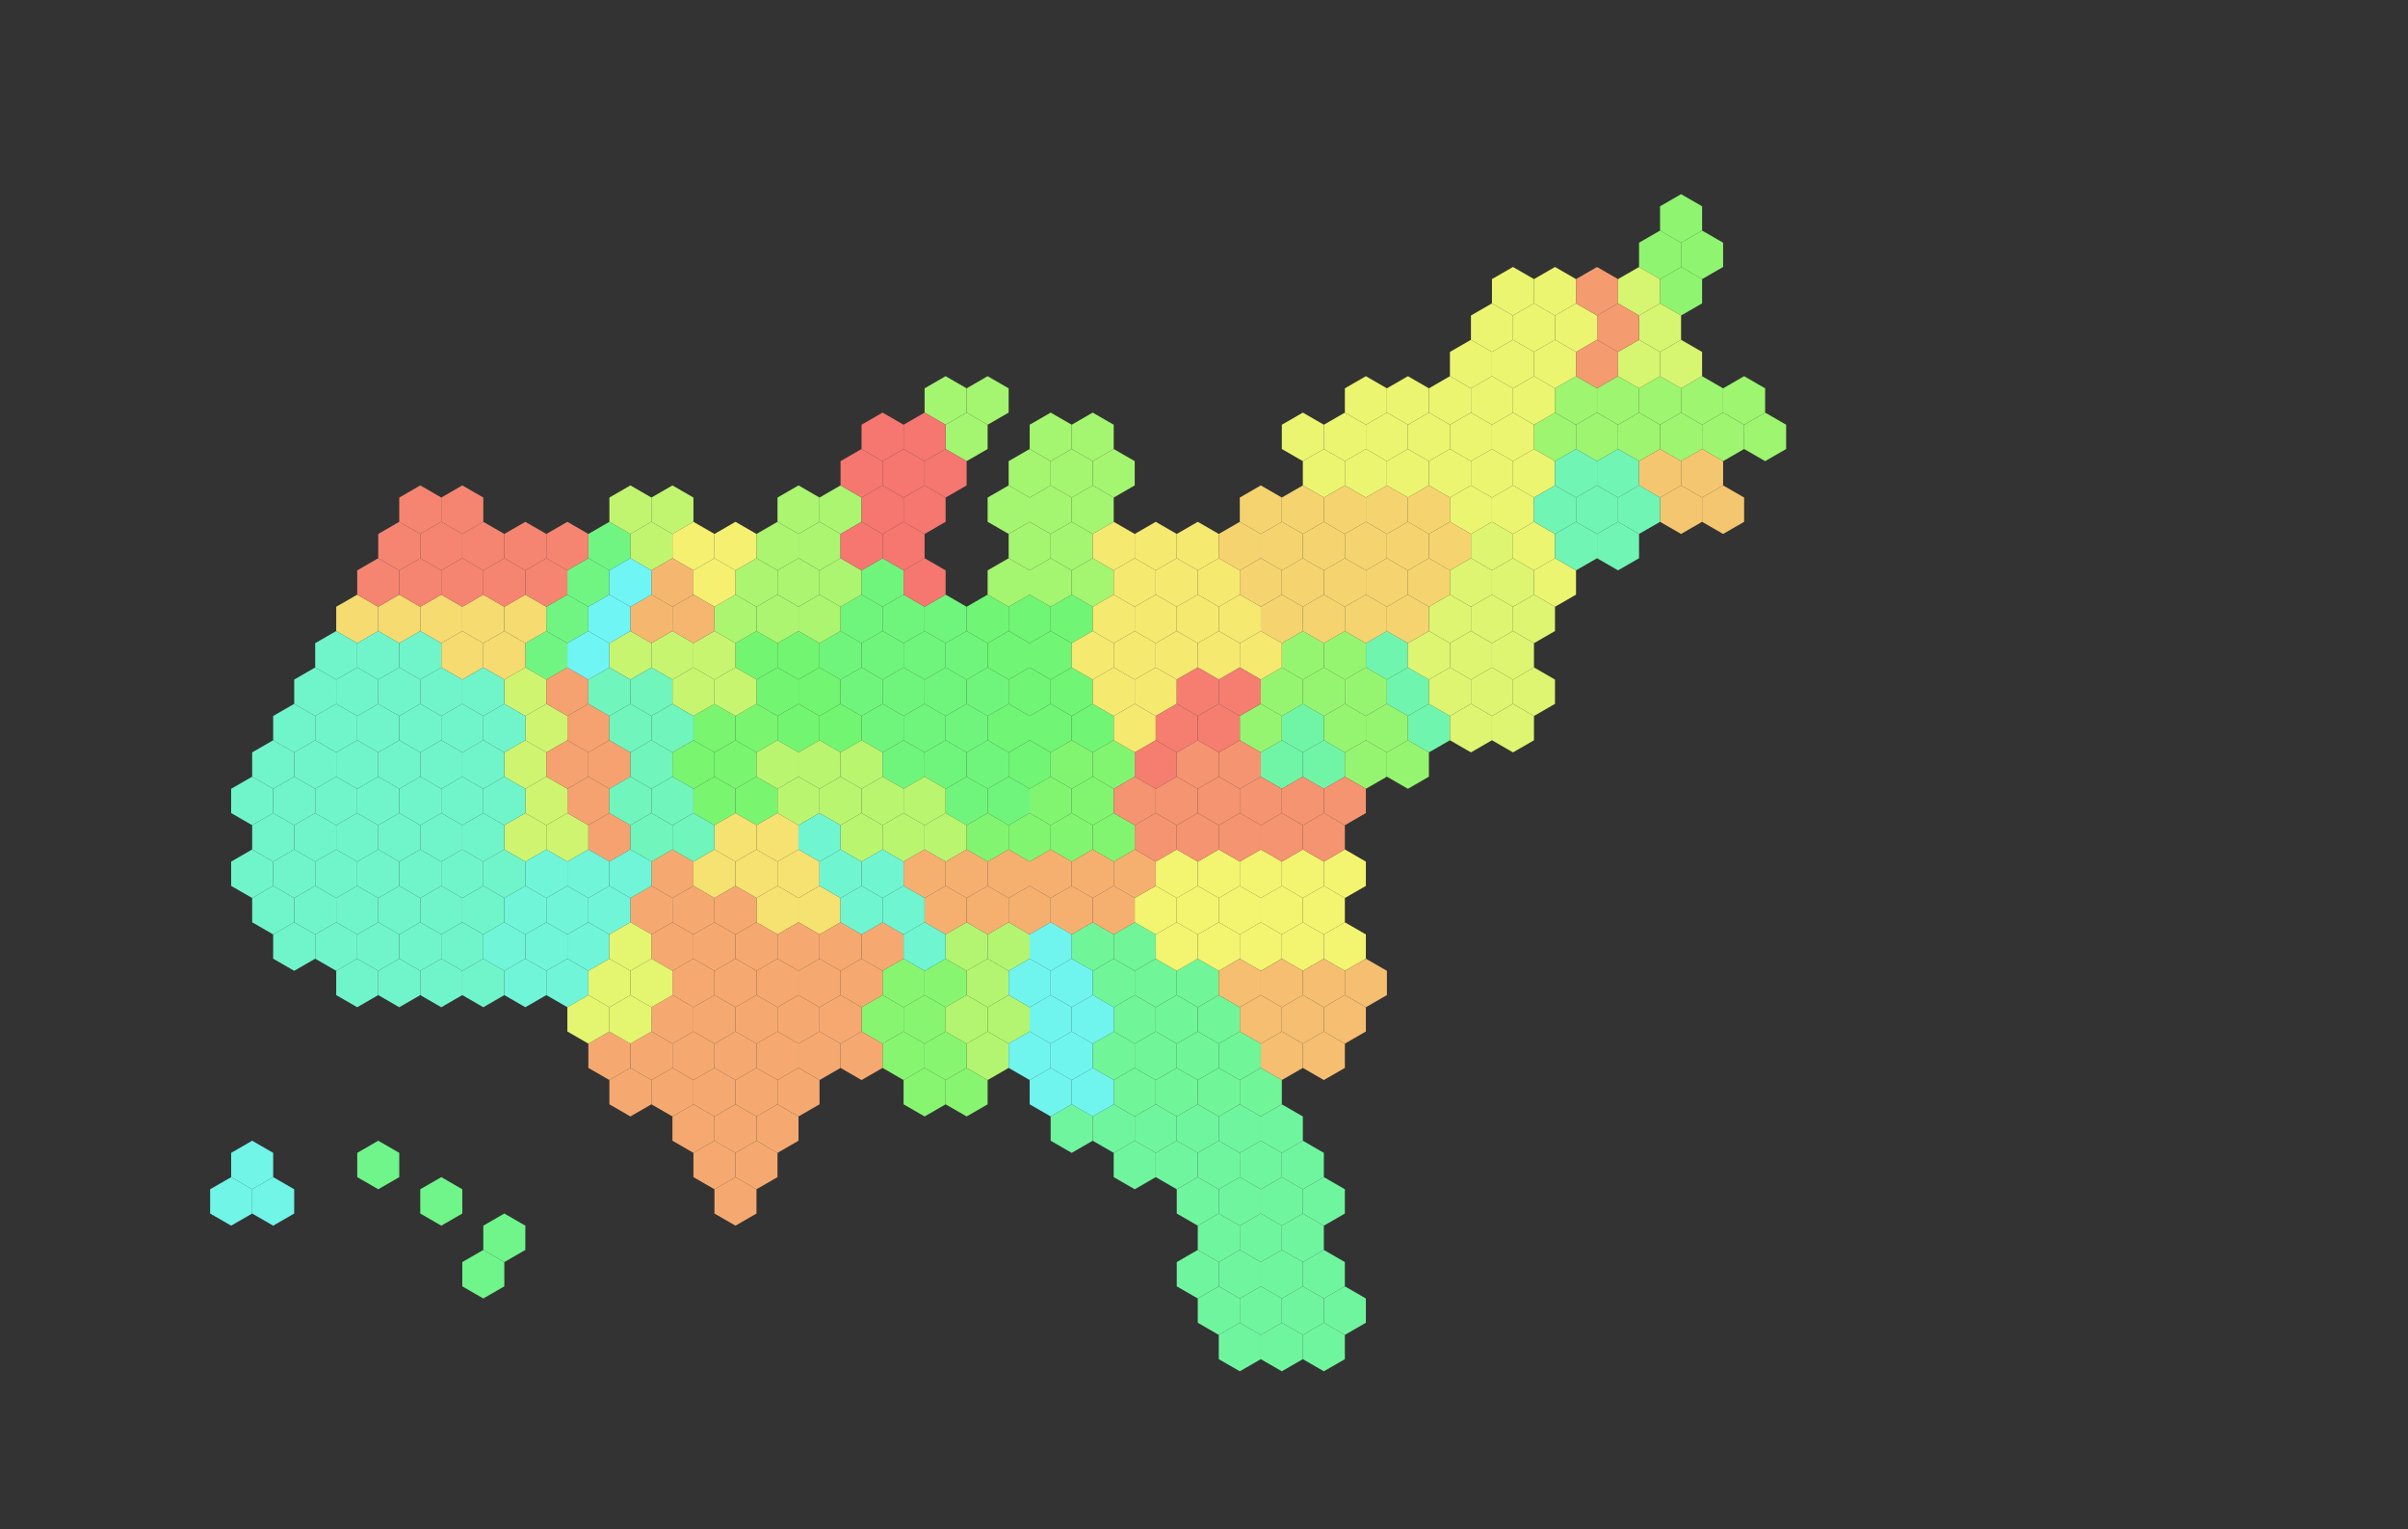 <?xml version="1.0" encoding="utf-8"?><svg xmlns="http://www.w3.org/2000/svg" width="2240" height="1422"><rect width="100%" height="100%" fill="#333333" stroke="none"/><g id="DELAWARE"><polygon points="1270.583,598.143,1290.13,586.857,1309.678,598.143,1309.678,620.714,1290.13,632,1270.583,620.714,1270.583,598.143" fill="rgb(112, 245, 174)"/><polygon points="1290.13,632,1309.678,620.714,1329.225,632,1329.225,654.571,1309.678,665.857,1290.13,654.571,1290.13,632" fill="rgb(112, 245, 174)"/><polygon points="1309.678,665.857,1329.225,654.571,1348.773,665.857,1348.773,688.429,1329.225,699.714,1309.678,688.429,1309.678,665.857" fill="rgb(112, 245, 174)"/></g><g id="DISTRICT OF COLUMBIA"><polygon points="1172.846,699.714,1192.393,688.429,1211.941,699.714,1211.941,722.286,1192.393,733.571,1172.846,722.286,1172.846,699.714" fill="rgb(112, 245, 167)"/><polygon points="1192.393,665.857,1211.941,654.571,1231.488,665.857,1231.488,688.429,1211.941,699.714,1192.393,688.429,1192.393,665.857" fill="rgb(112, 245, 167)"/><polygon points="1211.941,699.714,1231.488,688.429,1251.036,699.714,1251.036,722.286,1231.488,733.571,1211.941,722.286,1211.941,699.714" fill="rgb(112, 245, 167)"/></g><g id="FLORIDA"><polygon points="977.372,1038.286,996.919,1027,1016.466,1038.286,1016.466,1060.857,996.919,1072.143,977.372,1060.857,977.372,1038.286" fill="rgb(112, 245, 159)"/><polygon points="1016.466,1038.286,1036.014,1027,1055.561,1038.286,1055.561,1060.857,1036.014,1072.143,1016.466,1060.857,1016.466,1038.286" fill="rgb(112, 245, 159)"/><polygon points="1055.561,1038.286,1075.109,1027,1094.656,1038.286,1094.656,1060.857,1075.109,1072.143,1055.561,1060.857,1055.561,1038.286" fill="rgb(112, 245, 159)"/><polygon points="1192.393,1072.143,1211.941,1060.857,1231.488,1072.143,1231.488,1094.714,1211.941,1106,1192.393,1094.714,1192.393,1072.143" fill="rgb(112, 245, 159)"/><polygon points="1211.941,1106,1231.488,1094.714,1251.036,1106,1251.036,1128.571,1231.488,1139.857,1211.941,1128.571,1211.941,1106" fill="rgb(112, 245, 159)"/><polygon points="1211.941,1173.714,1231.488,1162.429,1251.036,1173.714,1251.036,1196.286,1231.488,1207.571,1211.941,1196.286,1211.941,1173.714" fill="rgb(112, 245, 159)"/><polygon points="1231.488,1207.571,1251.036,1196.286,1270.583,1207.571,1270.583,1230.143,1251.036,1241.429,1231.488,1230.143,1231.488,1207.571" fill="rgb(112, 245, 159)"/><polygon points="1094.656,1038.286,1114.204,1027,1133.751,1038.286,1133.751,1060.857,1114.204,1072.143,1094.656,1060.857,1094.656,1038.286" fill="rgb(112, 245, 159)"/><polygon points="1075.109,1072.143,1094.656,1060.857,1114.204,1072.143,1114.204,1094.714,1094.656,1106,1075.109,1094.714,1075.109,1072.143" fill="rgb(112, 245, 159)"/><polygon points="1094.656,1106,1114.204,1094.714,1133.751,1106,1133.751,1128.571,1114.204,1139.857,1094.656,1128.571,1094.656,1106" fill="rgb(112, 245, 159)"/><polygon points="1036.014,1072.143,1055.561,1060.857,1075.109,1072.143,1075.109,1094.714,1055.561,1106,1036.014,1094.714,1036.014,1072.143" fill="rgb(112, 245, 159)"/><polygon points="1094.656,1173.714,1114.204,1162.429,1133.751,1173.714,1133.751,1196.286,1114.204,1207.571,1094.656,1196.286,1094.656,1173.714" fill="rgb(112, 245, 159)"/><polygon points="1211.941,1241.429,1231.488,1230.143,1251.036,1241.429,1251.036,1264,1231.488,1275.286,1211.941,1264,1211.941,1241.429" fill="rgb(112, 245, 159)"/><polygon points="1192.393,1139.857,1211.941,1128.571,1231.488,1139.857,1231.488,1162.429,1211.941,1173.714,1192.393,1162.429,1192.393,1139.857" fill="rgb(112, 245, 159)"/><polygon points="1133.751,1038.286,1153.298,1027,1172.846,1038.286,1172.846,1060.857,1153.298,1072.143,1133.751,1060.857,1133.751,1038.286" fill="rgb(112, 245, 159)"/><polygon points="1114.204,1072.143,1133.751,1060.857,1153.298,1072.143,1153.298,1094.714,1133.751,1106,1114.204,1094.714,1114.204,1072.143" fill="rgb(112, 245, 159)"/><polygon points="1133.751,1106,1153.298,1094.714,1172.846,1106,1172.846,1128.571,1153.298,1139.857,1133.751,1128.571,1133.751,1106" fill="rgb(112, 245, 159)"/><polygon points="1114.204,1139.857,1133.751,1128.571,1153.298,1139.857,1153.298,1162.429,1133.751,1173.714,1114.204,1162.429,1114.204,1139.857" fill="rgb(112, 245, 159)"/><polygon points="1133.751,1173.714,1153.298,1162.429,1172.846,1173.714,1172.846,1196.286,1153.298,1207.571,1133.751,1196.286,1133.751,1173.714" fill="rgb(112, 245, 159)"/><polygon points="1114.204,1207.571,1133.751,1196.286,1153.298,1207.571,1153.298,1230.143,1133.751,1241.429,1114.204,1230.143,1114.204,1207.571" fill="rgb(112, 245, 159)"/><polygon points="1133.751,1241.429,1153.298,1230.143,1172.846,1241.429,1172.846,1264,1153.298,1275.286,1133.751,1264,1133.751,1241.429" fill="rgb(112, 245, 159)"/><polygon points="1172.846,1038.286,1192.393,1027,1211.941,1038.286,1211.941,1060.857,1192.393,1072.143,1172.846,1060.857,1172.846,1038.286" fill="rgb(112, 245, 159)"/><polygon points="1153.298,1072.143,1172.846,1060.857,1192.393,1072.143,1192.393,1094.714,1172.846,1106,1153.298,1094.714,1153.298,1072.143" fill="rgb(112, 245, 159)"/><polygon points="1172.846,1106,1192.393,1094.714,1211.941,1106,1211.941,1128.571,1192.393,1139.857,1172.846,1128.571,1172.846,1106" fill="rgb(112, 245, 159)"/><polygon points="1153.298,1139.857,1172.846,1128.571,1192.393,1139.857,1192.393,1162.429,1172.846,1173.714,1153.298,1162.429,1153.298,1139.857" fill="rgb(112, 245, 159)"/><polygon points="1172.846,1173.714,1192.393,1162.429,1211.941,1173.714,1211.941,1196.286,1192.393,1207.571,1172.846,1196.286,1172.846,1173.714" fill="rgb(112, 245, 159)"/><polygon points="1153.298,1207.571,1172.846,1196.286,1192.393,1207.571,1192.393,1230.143,1172.846,1241.429,1153.298,1230.143,1153.298,1207.571" fill="rgb(112, 245, 159)"/><polygon points="1172.846,1241.429,1192.393,1230.143,1211.941,1241.429,1211.941,1264,1192.393,1275.286,1172.846,1264,1172.846,1241.429" fill="rgb(112, 245, 159)"/><polygon points="1192.393,1207.571,1211.941,1196.286,1231.488,1207.571,1231.488,1230.143,1211.941,1241.429,1192.393,1230.143,1192.393,1207.571" fill="rgb(112, 245, 159)"/></g><g id="GEORGIA"><polygon points="996.919,869,1016.466,857.714,1036.014,869,1036.014,891.571,1016.466,902.857,996.919,891.571,996.919,869" fill="rgb(112, 245, 152)"/><polygon points="1016.466,902.857,1036.014,891.571,1055.561,902.857,1055.561,925.429,1036.014,936.714,1016.466,925.429,1016.466,902.857" fill="rgb(112, 245, 152)"/><polygon points="1016.466,970.571,1036.014,959.286,1055.561,970.571,1055.561,993.143,1036.014,1004.429,1016.466,993.143,1016.466,970.571" fill="rgb(112, 245, 152)"/><polygon points="1036.014,869,1055.561,857.714,1075.109,869,1075.109,891.571,1055.561,902.857,1036.014,891.571,1036.014,869" fill="rgb(112, 245, 152)"/><polygon points="1055.561,902.857,1075.109,891.571,1094.656,902.857,1094.656,925.429,1075.109,936.714,1055.561,925.429,1055.561,902.857" fill="rgb(112, 245, 152)"/><polygon points="1036.014,936.714,1055.561,925.429,1075.109,936.714,1075.109,959.286,1055.561,970.571,1036.014,959.286,1036.014,936.714" fill="rgb(112, 245, 152)"/><polygon points="1055.561,970.571,1075.109,959.286,1094.656,970.571,1094.656,993.143,1075.109,1004.429,1055.561,993.143,1055.561,970.571" fill="rgb(112, 245, 152)"/><polygon points="1036.014,1004.429,1055.561,993.143,1075.109,1004.429,1075.109,1027,1055.561,1038.286,1036.014,1027,1036.014,1004.429" fill="rgb(112, 245, 152)"/><polygon points="1094.656,902.857,1114.204,891.571,1133.751,902.857,1133.751,925.429,1114.204,936.714,1094.656,925.429,1094.656,902.857" fill="rgb(112, 245, 152)"/><polygon points="1075.109,936.714,1094.656,925.429,1114.204,936.714,1114.204,959.286,1094.656,970.571,1075.109,959.286,1075.109,936.714" fill="rgb(112, 245, 152)"/><polygon points="1094.656,970.571,1114.204,959.286,1133.751,970.571,1133.751,993.143,1114.204,1004.429,1094.656,993.143,1094.656,970.571" fill="rgb(112, 245, 152)"/><polygon points="1075.109,1004.429,1094.656,993.143,1114.204,1004.429,1114.204,1027,1094.656,1038.286,1075.109,1027,1075.109,1004.429" fill="rgb(112, 245, 152)"/><polygon points="1114.204,936.714,1133.751,925.429,1153.298,936.714,1153.298,959.286,1133.751,970.571,1114.204,959.286,1114.204,936.714" fill="rgb(112, 245, 152)"/><polygon points="1133.751,970.571,1153.298,959.286,1172.846,970.571,1172.846,993.143,1153.298,1004.429,1133.751,993.143,1133.751,970.571" fill="rgb(112, 245, 152)"/><polygon points="1114.204,1004.429,1133.751,993.143,1153.298,1004.429,1153.298,1027,1133.751,1038.286,1114.204,1027,1114.204,1004.429" fill="rgb(112, 245, 152)"/><polygon points="1153.298,1004.429,1172.846,993.143,1192.393,1004.429,1192.393,1027,1172.846,1038.286,1153.298,1027,1153.298,1004.429" fill="rgb(112, 245, 152)"/></g><g id="HAWAII"><polygon points="332.306,1072.143,351.854,1060.857,371.401,1072.143,371.401,1094.714,351.854,1106,332.306,1094.714,332.306,1072.143" fill="rgb(112, 245, 138)"/><polygon points="390.949,1106,410.496,1094.714,430.043,1106,430.043,1128.571,410.496,1139.857,390.949,1128.571,390.949,1106" fill="rgb(112, 245, 138)"/><polygon points="430.043,1173.714,449.591,1162.429,469.138,1173.714,469.138,1196.286,449.591,1207.571,430.043,1196.286,430.043,1173.714" fill="rgb(112, 245, 138)"/><polygon points="449.591,1139.857,469.138,1128.571,488.686,1139.857,488.686,1162.429,469.138,1173.714,449.591,1162.429,449.591,1139.857" fill="rgb(112, 245, 138)"/></g><g id="IDAHO"><polygon points="508.233,564.286,527.781,553,547.328,564.286,547.328,586.857,527.781,598.143,508.233,586.857,508.233,564.286" fill="rgb(112, 245, 131)"/><polygon points="488.686,598.143,508.233,586.857,527.781,598.143,527.781,620.714,508.233,632,488.686,620.714,488.686,598.143" fill="rgb(112, 245, 131)"/><polygon points="547.328,496.571,566.875,485.286,586.423,496.571,586.423,519.143,566.875,530.429,547.328,519.143,547.328,496.571" fill="rgb(112, 245, 131)"/><polygon points="527.781,530.429,547.328,519.143,566.875,530.429,566.875,553,547.328,564.286,527.781,553,527.781,530.429" fill="rgb(112, 245, 131)"/></g><g id="ILLINOIS"><polygon points="781.897,564.286,801.445,553,820.992,564.286,820.992,586.857,801.445,598.143,781.897,586.857,781.897,564.286" fill="rgb(112, 245, 124)"/><polygon points="762.35,598.143,781.897,586.857,801.445,598.143,801.445,620.714,781.897,632,762.35,620.714,762.35,598.143" fill="rgb(112, 245, 124)"/><polygon points="781.897,632,801.445,620.714,820.992,632,820.992,654.571,801.445,665.857,781.897,654.571,781.897,632" fill="rgb(112, 245, 124)"/><polygon points="801.445,530.429,820.992,519.143,840.54,530.429,840.54,553,820.992,564.286,801.445,553,801.445,530.429" fill="rgb(112, 245, 124)"/><polygon points="820.992,564.286,840.54,553,860.087,564.286,860.087,586.857,840.54,598.143,820.992,586.857,820.992,564.286" fill="rgb(112, 245, 124)"/><polygon points="801.445,598.143,820.992,586.857,840.54,598.143,840.54,620.714,820.992,632,801.445,620.714,801.445,598.143" fill="rgb(112, 245, 124)"/><polygon points="820.992,632,840.54,620.714,860.087,632,860.087,654.571,840.54,665.857,820.992,654.571,820.992,632" fill="rgb(112, 245, 124)"/><polygon points="801.445,665.857,820.992,654.571,840.54,665.857,840.54,688.429,820.992,699.714,801.445,688.429,801.445,665.857" fill="rgb(112, 245, 124)"/><polygon points="820.992,699.714,840.54,688.429,860.087,699.714,860.087,722.286,840.54,733.571,820.992,722.286,820.992,699.714" fill="rgb(112, 245, 124)"/><polygon points="860.087,564.286,879.634,553,899.182,564.286,899.182,586.857,879.634,598.143,860.087,586.857,860.087,564.286" fill="rgb(112, 245, 124)"/><polygon points="840.54,598.143,860.087,586.857,879.634,598.143,879.634,620.714,860.087,632,840.54,620.714,840.54,598.143" fill="rgb(112, 245, 124)"/><polygon points="860.087,632,879.634,620.714,899.182,632,899.182,654.571,879.634,665.857,860.087,654.571,860.087,632" fill="rgb(112, 245, 124)"/><polygon points="840.54,665.857,860.087,654.571,879.634,665.857,879.634,688.429,860.087,699.714,840.54,688.429,840.54,665.857" fill="rgb(112, 245, 124)"/><polygon points="860.087,699.714,879.634,688.429,899.182,699.714,899.182,722.286,879.634,733.571,860.087,722.286,860.087,699.714" fill="rgb(112, 245, 124)"/><polygon points="879.634,598.143,899.182,586.857,918.729,598.143,918.729,620.714,899.182,632,879.634,620.714,879.634,598.143" fill="rgb(112, 245, 124)"/><polygon points="899.182,632,918.729,620.714,938.277,632,938.277,654.571,918.729,665.857,899.182,654.571,899.182,632" fill="rgb(112, 245, 124)"/><polygon points="879.634,665.857,899.182,654.571,918.729,665.857,918.729,688.429,899.182,699.714,879.634,688.429,879.634,665.857" fill="rgb(112, 245, 124)"/><polygon points="899.182,699.714,918.729,688.429,938.277,699.714,938.277,722.286,918.729,733.571,899.182,722.286,899.182,699.714" fill="rgb(112, 245, 124)"/><polygon points="879.634,733.571,899.182,722.286,918.729,733.571,918.729,756.143,899.182,767.429,879.634,756.143,879.634,733.571" fill="rgb(112, 245, 124)"/><polygon points="918.729,733.571,938.277,722.286,957.824,733.571,957.824,756.143,938.277,767.429,918.729,756.143,918.729,733.571" fill="rgb(112, 245, 124)"/></g><g id="INDIANA"><polygon points="899.182,564.286,918.729,553,938.277,564.286,938.277,586.857,918.729,598.143,899.182,586.857,899.182,564.286" fill="rgb(112, 245, 117)"/><polygon points="938.277,564.286,957.824,553,977.372,564.286,977.372,586.857,957.824,598.143,938.277,586.857,938.277,564.286" fill="rgb(112, 245, 117)"/><polygon points="918.729,598.143,938.277,586.857,957.824,598.143,957.824,620.714,938.277,632,918.729,620.714,918.729,598.143" fill="rgb(112, 245, 117)"/><polygon points="938.277,632,957.824,620.714,977.372,632,977.372,654.571,957.824,665.857,938.277,654.571,938.277,632" fill="rgb(112, 245, 117)"/><polygon points="918.729,665.857,938.277,654.571,957.824,665.857,957.824,688.429,938.277,699.714,918.729,688.429,918.729,665.857" fill="rgb(112, 245, 117)"/><polygon points="938.277,699.714,957.824,688.429,977.372,699.714,977.372,722.286,957.824,733.571,938.277,722.286,938.277,699.714" fill="rgb(112, 245, 117)"/><polygon points="977.372,564.286,996.919,553,1016.466,564.286,1016.466,586.857,996.919,598.143,977.372,586.857,977.372,564.286" fill="rgb(112, 245, 117)"/><polygon points="957.824,598.143,977.372,586.857,996.919,598.143,996.919,620.714,977.372,632,957.824,620.714,957.824,598.143" fill="rgb(112, 245, 117)"/><polygon points="977.372,632,996.919,620.714,1016.466,632,1016.466,654.571,996.919,665.857,977.372,654.571,977.372,632" fill="rgb(112, 245, 117)"/><polygon points="957.824,665.857,977.372,654.571,996.919,665.857,996.919,688.429,977.372,699.714,957.824,688.429,957.824,665.857" fill="rgb(112, 245, 117)"/><polygon points="996.919,665.857,1016.466,654.571,1036.014,665.857,1036.014,688.429,1016.466,699.714,996.919,688.429,996.919,665.857" fill="rgb(112, 245, 117)"/></g><g id="IOWA"><polygon points="684.16,598.143,703.707,586.857,723.255,598.143,723.255,620.714,703.707,632,684.16,620.714,684.16,598.143" fill="rgb(114, 245, 112)"/><polygon points="703.707,632,723.255,620.714,742.802,632,742.802,654.571,723.255,665.857,703.707,654.571,703.707,632" fill="rgb(114, 245, 112)"/><polygon points="723.255,598.143,742.802,586.857,762.35,598.143,762.35,620.714,742.802,632,723.255,620.714,723.255,598.143" fill="rgb(114, 245, 112)"/><polygon points="742.802,632,762.35,620.714,781.897,632,781.897,654.571,762.35,665.857,742.802,654.571,742.802,632" fill="rgb(114, 245, 112)"/><polygon points="723.255,665.857,742.802,654.571,762.35,665.857,762.35,688.429,742.802,699.714,723.255,688.429,723.255,665.857" fill="rgb(114, 245, 112)"/><polygon points="762.35,665.857,781.897,654.571,801.445,665.857,801.445,688.429,781.897,699.714,762.35,688.429,762.35,665.857" fill="rgb(114, 245, 112)"/></g><g id="KANSAS"><polygon points="625.518,699.714,645.065,688.429,664.613,699.714,664.613,722.286,645.065,733.571,625.518,722.286,625.518,699.714" fill="rgb(121, 245, 112)"/><polygon points="645.065,665.857,664.613,654.571,684.16,665.857,684.16,688.429,664.613,699.714,645.065,688.429,645.065,665.857" fill="rgb(121, 245, 112)"/><polygon points="664.613,699.714,684.16,688.429,703.707,699.714,703.707,722.286,684.16,733.571,664.613,722.286,664.613,699.714" fill="rgb(121, 245, 112)"/><polygon points="645.065,733.571,664.613,722.286,684.16,733.571,684.16,756.143,664.613,767.429,645.065,756.143,645.065,733.571" fill="rgb(121, 245, 112)"/><polygon points="684.16,665.857,703.707,654.571,723.255,665.857,723.255,688.429,703.707,699.714,684.16,688.429,684.16,665.857" fill="rgb(121, 245, 112)"/><polygon points="684.16,733.571,703.707,722.286,723.255,733.571,723.255,756.143,703.707,767.429,684.16,756.143,684.16,733.571" fill="rgb(121, 245, 112)"/></g><g id="KENTUCKY"><polygon points="899.182,767.429,918.729,756.143,938.277,767.429,938.277,790,918.729,801.286,899.182,790,899.182,767.429" fill="rgb(129, 245, 112)"/><polygon points="938.277,767.429,957.824,756.143,977.372,767.429,977.372,790,957.824,801.286,938.277,790,938.277,767.429" fill="rgb(129, 245, 112)"/><polygon points="977.372,699.714,996.919,688.429,1016.466,699.714,1016.466,722.286,996.919,733.571,977.372,722.286,977.372,699.714" fill="rgb(129, 245, 112)"/><polygon points="957.824,733.571,977.372,722.286,996.919,733.571,996.919,756.143,977.372,767.429,957.824,756.143,957.824,733.571" fill="rgb(129, 245, 112)"/><polygon points="977.372,767.429,996.919,756.143,1016.466,767.429,1016.466,790,996.919,801.286,977.372,790,977.372,767.429" fill="rgb(129, 245, 112)"/><polygon points="1016.466,699.714,1036.014,688.429,1055.561,699.714,1055.561,722.286,1036.014,733.571,1016.466,722.286,1016.466,699.714" fill="rgb(129, 245, 112)"/><polygon points="996.919,733.571,1016.466,722.286,1036.014,733.571,1036.014,756.143,1016.466,767.429,996.919,756.143,996.919,733.571" fill="rgb(129, 245, 112)"/><polygon points="1016.466,767.429,1036.014,756.143,1055.561,767.429,1055.561,790,1036.014,801.286,1016.466,790,1016.466,767.429" fill="rgb(129, 245, 112)"/></g><g id="LOUISIANA"><polygon points="820.992,902.857,840.54,891.571,860.087,902.857,860.087,925.429,840.54,936.714,820.992,925.429,820.992,902.857" fill="rgb(136, 245, 112)"/><polygon points="801.445,936.714,820.992,925.429,840.54,936.714,840.54,959.286,820.992,970.571,801.445,959.286,801.445,936.714" fill="rgb(136, 245, 112)"/><polygon points="820.992,970.571,840.54,959.286,860.087,970.571,860.087,993.143,840.54,1004.429,820.992,993.143,820.992,970.571" fill="rgb(136, 245, 112)"/><polygon points="860.087,902.857,879.634,891.571,899.182,902.857,899.182,925.429,879.634,936.714,860.087,925.429,860.087,902.857" fill="rgb(136, 245, 112)"/><polygon points="840.54,936.714,860.087,925.429,879.634,936.714,879.634,959.286,860.087,970.571,840.54,959.286,840.54,936.714" fill="rgb(136, 245, 112)"/><polygon points="860.087,970.571,879.634,959.286,899.182,970.571,899.182,993.143,879.634,1004.429,860.087,993.143,860.087,970.571" fill="rgb(136, 245, 112)"/><polygon points="840.54,1004.429,860.087,993.143,879.634,1004.429,879.634,1027,860.087,1038.286,840.54,1027,840.54,1004.429" fill="rgb(136, 245, 112)"/><polygon points="879.634,1004.429,899.182,993.143,918.729,1004.429,918.729,1027,899.182,1038.286,879.634,1027,879.634,1004.429" fill="rgb(136, 245, 112)"/></g><g id="MAINE"><polygon points="1524.7,225.714,1544.247,214.429,1563.794,225.714,1563.794,248.286,1544.247,259.571,1524.7,248.286,1524.7,225.714" fill="rgb(143, 245, 112)"/><polygon points="1544.247,191.857,1563.794,180.571,1583.342,191.857,1583.342,214.429,1563.794,225.714,1544.247,214.429,1544.247,191.857" fill="rgb(143, 245, 112)"/><polygon points="1563.794,225.714,1583.342,214.429,1602.889,225.714,1602.889,248.286,1583.342,259.571,1563.794,248.286,1563.794,225.714" fill="rgb(143, 245, 112)"/><polygon points="1544.247,259.571,1563.794,248.286,1583.342,259.571,1583.342,282.143,1563.794,293.429,1544.247,282.143,1544.247,259.571" fill="rgb(143, 245, 112)"/></g><g id="MARYLAND"><polygon points="1172.846,632,1192.393,620.714,1211.941,632,1211.941,654.571,1192.393,665.857,1172.846,654.571,1172.846,632" fill="rgb(150, 245, 112)"/><polygon points="1153.298,665.857,1172.846,654.571,1192.393,665.857,1192.393,688.429,1172.846,699.714,1153.298,688.429,1153.298,665.857" fill="rgb(150, 245, 112)"/><polygon points="1192.393,598.143,1211.941,586.857,1231.488,598.143,1231.488,620.714,1211.941,632,1192.393,620.714,1192.393,598.143" fill="rgb(150, 245, 112)"/><polygon points="1211.941,632,1231.488,620.714,1251.036,632,1251.036,654.571,1231.488,665.857,1211.941,654.571,1211.941,632" fill="rgb(150, 245, 112)"/><polygon points="1231.488,598.143,1251.036,586.857,1270.583,598.143,1270.583,620.714,1251.036,632,1231.488,620.714,1231.488,598.143" fill="rgb(150, 245, 112)"/><polygon points="1251.036,632,1270.583,620.714,1290.13,632,1290.13,654.571,1270.583,665.857,1251.036,654.571,1251.036,632" fill="rgb(150, 245, 112)"/><polygon points="1231.488,665.857,1251.036,654.571,1270.583,665.857,1270.583,688.429,1251.036,699.714,1231.488,688.429,1231.488,665.857" fill="rgb(150, 245, 112)"/><polygon points="1251.036,699.714,1270.583,688.429,1290.13,699.714,1290.13,722.286,1270.583,733.571,1251.036,722.286,1251.036,699.714" fill="rgb(150, 245, 112)"/><polygon points="1270.583,665.857,1290.13,654.571,1309.678,665.857,1309.678,688.429,1290.13,699.714,1270.583,688.429,1270.583,665.857" fill="rgb(150, 245, 112)"/><polygon points="1290.13,699.714,1309.678,688.429,1329.225,699.714,1329.225,722.286,1309.678,733.571,1290.13,722.286,1290.13,699.714" fill="rgb(150, 245, 112)"/></g><g id="MASSACHUSETTS"><polygon points="1446.51,361.143,1466.057,349.857,1485.605,361.143,1485.605,383.714,1466.057,395,1446.51,383.714,1446.51,361.143" fill="rgb(157, 245, 112)"/><polygon points="1426.962,395,1446.51,383.714,1466.057,395,1466.057,417.571,1446.51,428.857,1426.962,417.571,1426.962,395" fill="rgb(157, 245, 112)"/><polygon points="1485.605,361.143,1505.152,349.857,1524.7,361.143,1524.7,383.714,1505.152,395,1485.605,383.714,1485.605,361.143" fill="rgb(157, 245, 112)"/><polygon points="1466.057,395,1485.605,383.714,1505.152,395,1505.152,417.571,1485.605,428.857,1466.057,417.571,1466.057,395" fill="rgb(157, 245, 112)"/><polygon points="1524.7,361.143,1544.247,349.857,1563.794,361.143,1563.794,383.714,1544.247,395,1524.7,383.714,1524.7,361.143" fill="rgb(157, 245, 112)"/><polygon points="1505.152,395,1524.7,383.714,1544.247,395,1544.247,417.571,1524.7,428.857,1505.152,417.571,1505.152,395" fill="rgb(157, 245, 112)"/><polygon points="1563.794,361.143,1583.342,349.857,1602.889,361.143,1602.889,383.714,1583.342,395,1563.794,383.714,1563.794,361.143" fill="rgb(157, 245, 112)"/><polygon points="1544.247,395,1563.794,383.714,1583.342,395,1583.342,417.571,1563.794,428.857,1544.247,417.571,1544.247,395" fill="rgb(157, 245, 112)"/><polygon points="1602.889,361.143,1622.437,349.857,1641.984,361.143,1641.984,383.714,1622.437,395,1602.889,383.714,1602.889,361.143" fill="rgb(157, 245, 112)"/><polygon points="1583.342,395,1602.889,383.714,1622.437,395,1622.437,417.571,1602.889,428.857,1583.342,417.571,1583.342,395" fill="rgb(157, 245, 112)"/><polygon points="1622.437,395,1641.984,383.714,1661.532,395,1661.532,417.571,1641.984,428.857,1622.437,417.571,1622.437,395" fill="rgb(157, 245, 112)"/></g><g id="MICHIGAN"><polygon points="860.087,361.143,879.634,349.857,899.182,361.143,899.182,383.714,879.634,395,860.087,383.714,860.087,361.143" fill="rgb(164, 245, 112)"/><polygon points="899.182,361.143,918.729,349.857,938.277,361.143,938.277,383.714,918.729,395,899.182,383.714,899.182,361.143" fill="rgb(164, 245, 112)"/><polygon points="879.634,395,899.182,383.714,918.729,395,918.729,417.571,899.182,428.857,879.634,417.571,879.634,395" fill="rgb(164, 245, 112)"/><polygon points="938.277,428.857,957.824,417.571,977.372,428.857,977.372,451.429,957.824,462.714,938.277,451.429,938.277,428.857" fill="rgb(164, 245, 112)"/><polygon points="918.729,462.714,938.277,451.429,957.824,462.714,957.824,485.286,938.277,496.571,918.729,485.286,918.729,462.714" fill="rgb(164, 245, 112)"/><polygon points="938.277,496.571,957.824,485.286,977.372,496.571,977.372,519.143,957.824,530.429,938.277,519.143,938.277,496.571" fill="rgb(164, 245, 112)"/><polygon points="918.729,530.429,938.277,519.143,957.824,530.429,957.824,553,938.277,564.286,918.729,553,918.729,530.429" fill="rgb(164, 245, 112)"/><polygon points="957.824,395,977.372,383.714,996.919,395,996.919,417.571,977.372,428.857,957.824,417.571,957.824,395" fill="rgb(164, 245, 112)"/><polygon points="977.372,428.857,996.919,417.571,1016.466,428.857,1016.466,451.429,996.919,462.714,977.372,451.429,977.372,428.857" fill="rgb(164, 245, 112)"/><polygon points="957.824,462.714,977.372,451.429,996.919,462.714,996.919,485.286,977.372,496.571,957.824,485.286,957.824,462.714" fill="rgb(164, 245, 112)"/><polygon points="977.372,496.571,996.919,485.286,1016.466,496.571,1016.466,519.143,996.919,530.429,977.372,519.143,977.372,496.571" fill="rgb(164, 245, 112)"/><polygon points="957.824,530.429,977.372,519.143,996.919,530.429,996.919,553,977.372,564.286,957.824,553,957.824,530.429" fill="rgb(164, 245, 112)"/><polygon points="996.919,395,1016.466,383.714,1036.014,395,1036.014,417.571,1016.466,428.857,996.919,417.571,996.919,395" fill="rgb(164, 245, 112)"/><polygon points="1016.466,428.857,1036.014,417.571,1055.561,428.857,1055.561,451.429,1036.014,462.714,1016.466,451.429,1016.466,428.857" fill="rgb(164, 245, 112)"/><polygon points="996.919,462.714,1016.466,451.429,1036.014,462.714,1036.014,485.286,1016.466,496.571,996.919,485.286,996.919,462.714" fill="rgb(164, 245, 112)"/><polygon points="996.919,530.429,1016.466,519.143,1036.014,530.429,1036.014,553,1016.466,564.286,996.919,553,996.919,530.429" fill="rgb(164, 245, 112)"/></g><g id="MINNESOTA"><polygon points="664.613,564.286,684.16,553,703.707,564.286,703.707,586.857,684.16,598.143,664.613,586.857,664.613,564.286" fill="rgb(171, 245, 112)"/><polygon points="703.707,496.571,723.255,485.286,742.802,496.571,742.802,519.143,723.255,530.429,703.707,519.143,703.707,496.571" fill="rgb(171, 245, 112)"/><polygon points="684.16,530.429,703.707,519.143,723.255,530.429,723.255,553,703.707,564.286,684.16,553,684.16,530.429" fill="rgb(171, 245, 112)"/><polygon points="703.707,564.286,723.255,553,742.802,564.286,742.802,586.857,723.255,598.143,703.707,586.857,703.707,564.286" fill="rgb(171, 245, 112)"/><polygon points="723.255,462.714,742.802,451.429,762.35,462.714,762.35,485.286,742.802,496.571,723.255,485.286,723.255,462.714" fill="rgb(171, 245, 112)"/><polygon points="742.802,496.571,762.35,485.286,781.897,496.571,781.897,519.143,762.35,530.429,742.802,519.143,742.802,496.571" fill="rgb(171, 245, 112)"/><polygon points="723.255,530.429,742.802,519.143,762.35,530.429,762.35,553,742.802,564.286,723.255,553,723.255,530.429" fill="rgb(171, 245, 112)"/><polygon points="742.802,564.286,762.35,553,781.897,564.286,781.897,586.857,762.35,598.143,742.802,586.857,742.802,564.286" fill="rgb(171, 245, 112)"/><polygon points="762.35,462.714,781.897,451.429,801.445,462.714,801.445,485.286,781.897,496.571,762.35,485.286,762.35,462.714" fill="rgb(171, 245, 112)"/><polygon points="762.35,530.429,781.897,519.143,801.445,530.429,801.445,553,781.897,564.286,762.35,553,762.35,530.429" fill="rgb(171, 245, 112)"/></g><g id="MISSISSIPPI"><polygon points="879.634,869,899.182,857.714,918.729,869,918.729,891.571,899.182,902.857,879.634,891.571,879.634,869" fill="rgb(179, 245, 112)"/><polygon points="899.182,902.857,918.729,891.571,938.277,902.857,938.277,925.429,918.729,936.714,899.182,925.429,899.182,902.857" fill="rgb(179, 245, 112)"/><polygon points="879.634,936.714,899.182,925.429,918.729,936.714,918.729,959.286,899.182,970.571,879.634,959.286,879.634,936.714" fill="rgb(179, 245, 112)"/><polygon points="899.182,970.571,918.729,959.286,938.277,970.571,938.277,993.143,918.729,1004.429,899.182,993.143,899.182,970.571" fill="rgb(179, 245, 112)"/><polygon points="918.729,869,938.277,857.714,957.824,869,957.824,891.571,938.277,902.857,918.729,891.571,918.729,869" fill="rgb(179, 245, 112)"/><polygon points="918.729,936.714,938.277,925.429,957.824,936.714,957.824,959.286,938.277,970.571,918.729,959.286,918.729,936.714" fill="rgb(179, 245, 112)"/></g><g id="MISSOURI"><polygon points="703.707,699.714,723.255,688.429,742.802,699.714,742.802,722.286,723.255,733.571,703.707,722.286,703.707,699.714" fill="rgb(186, 245, 112)"/><polygon points="742.802,699.714,762.35,688.429,781.897,699.714,781.897,722.286,762.35,733.571,742.802,722.286,742.802,699.714" fill="rgb(186, 245, 112)"/><polygon points="723.255,733.571,742.802,722.286,762.35,733.571,762.35,756.143,742.802,767.429,723.255,756.143,723.255,733.571" fill="rgb(186, 245, 112)"/><polygon points="781.897,699.714,801.445,688.429,820.992,699.714,820.992,722.286,801.445,733.571,781.897,722.286,781.897,699.714" fill="rgb(186, 245, 112)"/><polygon points="762.35,733.571,781.897,722.286,801.445,733.571,801.445,756.143,781.897,767.429,762.35,756.143,762.35,733.571" fill="rgb(186, 245, 112)"/><polygon points="781.897,767.429,801.445,756.143,820.992,767.429,820.992,790,801.445,801.286,781.897,790,781.897,767.429" fill="rgb(186, 245, 112)"/><polygon points="801.445,733.571,820.992,722.286,840.54,733.571,840.54,756.143,820.992,767.429,801.445,756.143,801.445,733.571" fill="rgb(186, 245, 112)"/><polygon points="820.992,767.429,840.54,756.143,860.087,767.429,860.087,790,840.54,801.286,820.992,790,820.992,767.429" fill="rgb(186, 245, 112)"/><polygon points="840.54,733.571,860.087,722.286,879.634,733.571,879.634,756.143,860.087,767.429,840.54,756.143,840.54,733.571" fill="rgb(186, 245, 112)"/><polygon points="860.087,767.429,879.634,756.143,899.182,767.429,899.182,790,879.634,801.286,860.087,790,860.087,767.429" fill="rgb(186, 245, 112)"/></g><g id="MONTANA"><polygon points="566.875,462.714,586.423,451.429,605.97,462.714,605.97,485.286,586.423,496.571,566.875,485.286,566.875,462.714" fill="rgb(193, 245, 112)"/><polygon points="586.423,496.571,605.97,485.286,625.518,496.571,625.518,519.143,605.97,530.429,586.423,519.143,586.423,496.571" fill="rgb(193, 245, 112)"/><polygon points="605.97,462.714,625.518,451.429,645.065,462.714,645.065,485.286,625.518,496.571,605.97,485.286,605.97,462.714" fill="rgb(193, 245, 112)"/></g><g id="NEBRASKA"><polygon points="566.875,598.143,586.423,586.857,605.97,598.143,605.97,620.714,586.423,632,566.875,620.714,566.875,598.143" fill="rgb(200, 245, 112)"/><polygon points="605.97,598.143,625.518,586.857,645.065,598.143,645.065,620.714,625.518,632,605.97,620.714,605.97,598.143" fill="rgb(200, 245, 112)"/><polygon points="625.518,632,645.065,620.714,664.613,632,664.613,654.571,645.065,665.857,625.518,654.571,625.518,632" fill="rgb(200, 245, 112)"/><polygon points="645.065,598.143,664.613,586.857,684.16,598.143,684.16,620.714,664.613,632,645.065,620.714,645.065,598.143" fill="rgb(200, 245, 112)"/><polygon points="664.613,632,684.16,620.714,703.707,632,703.707,654.571,684.16,665.857,664.613,654.571,664.613,632" fill="rgb(200, 245, 112)"/></g><g id="NEVADA"><polygon points="469.138,632,488.686,620.714,508.233,632,508.233,654.571,488.686,665.857,469.138,654.571,469.138,632" fill="rgb(207, 245, 112)"/><polygon points="469.138,699.714,488.686,688.429,508.233,699.714,508.233,722.286,488.686,733.571,469.138,722.286,469.138,699.714" fill="rgb(207, 245, 112)"/><polygon points="469.138,767.429,488.686,756.143,508.233,767.429,508.233,790,488.686,801.286,469.138,790,469.138,767.429" fill="rgb(207, 245, 112)"/><polygon points="488.686,665.857,508.233,654.571,527.781,665.857,527.781,688.429,508.233,699.714,488.686,688.429,488.686,665.857" fill="rgb(207, 245, 112)"/><polygon points="488.686,733.571,508.233,722.286,527.781,733.571,527.781,756.143,508.233,767.429,488.686,756.143,488.686,733.571" fill="rgb(207, 245, 112)"/><polygon points="508.233,767.429,527.781,756.143,547.328,767.429,547.328,790,527.781,801.286,508.233,790,508.233,767.429" fill="rgb(207, 245, 112)"/></g><g id="NEW HAMPSHIRE"><polygon points="1505.152,259.571,1524.7,248.286,1544.247,259.571,1544.247,282.143,1524.7,293.429,1505.152,282.143,1505.152,259.571" fill="rgb(214, 245, 112)"/><polygon points="1524.7,293.429,1544.247,282.143,1563.794,293.429,1563.794,316,1544.247,327.286,1524.7,316,1524.7,293.429" fill="rgb(214, 245, 112)"/><polygon points="1505.152,327.286,1524.7,316,1544.247,327.286,1544.247,349.857,1524.7,361.143,1505.152,349.857,1505.152,327.286" fill="rgb(214, 245, 112)"/><polygon points="1544.247,327.286,1563.794,316,1583.342,327.286,1583.342,349.857,1563.794,361.143,1544.247,349.857,1544.247,327.286" fill="rgb(214, 245, 112)"/></g><g id="NEW JERSEY"><polygon points="1329.225,564.286,1348.773,553,1368.32,564.286,1368.32,586.857,1348.773,598.143,1329.225,586.857,1329.225,564.286" fill="rgb(221, 245, 112)"/><polygon points="1309.678,598.143,1329.225,586.857,1348.773,598.143,1348.773,620.714,1329.225,632,1309.678,620.714,1309.678,598.143" fill="rgb(221, 245, 112)"/><polygon points="1329.225,632,1348.773,620.714,1368.32,632,1368.32,654.571,1348.773,665.857,1329.225,654.571,1329.225,632" fill="rgb(221, 245, 112)"/><polygon points="1368.32,496.571,1387.868,485.286,1407.415,496.571,1407.415,519.143,1387.868,530.429,1368.32,519.143,1368.32,496.571" fill="rgb(221, 245, 112)"/><polygon points="1348.773,530.429,1368.32,519.143,1387.868,530.429,1387.868,553,1368.32,564.286,1348.773,553,1348.773,530.429" fill="rgb(221, 245, 112)"/><polygon points="1368.32,564.286,1387.868,553,1407.415,564.286,1407.415,586.857,1387.868,598.143,1368.32,586.857,1368.32,564.286" fill="rgb(221, 245, 112)"/><polygon points="1348.773,598.143,1368.32,586.857,1387.868,598.143,1387.868,620.714,1368.32,632,1348.773,620.714,1348.773,598.143" fill="rgb(221, 245, 112)"/><polygon points="1368.32,632,1387.868,620.714,1407.415,632,1407.415,654.571,1387.868,665.857,1368.32,654.571,1368.32,632" fill="rgb(221, 245, 112)"/><polygon points="1348.773,665.857,1368.32,654.571,1387.868,665.857,1387.868,688.429,1368.32,699.714,1348.773,688.429,1348.773,665.857" fill="rgb(221, 245, 112)"/><polygon points="1387.868,530.429,1407.415,519.143,1426.962,530.429,1426.962,553,1407.415,564.286,1387.868,553,1387.868,530.429" fill="rgb(221, 245, 112)"/><polygon points="1407.415,564.286,1426.962,553,1446.51,564.286,1446.51,586.857,1426.962,598.143,1407.415,586.857,1407.415,564.286" fill="rgb(221, 245, 112)"/><polygon points="1387.868,598.143,1407.415,586.857,1426.962,598.143,1426.962,620.714,1407.415,632,1387.868,620.714,1387.868,598.143" fill="rgb(221, 245, 112)"/><polygon points="1407.415,632,1426.962,620.714,1446.51,632,1446.51,654.571,1426.962,665.857,1407.415,654.571,1407.415,632" fill="rgb(221, 245, 112)"/><polygon points="1387.868,665.857,1407.415,654.571,1426.962,665.857,1426.962,688.429,1407.415,699.714,1387.868,688.429,1387.868,665.857" fill="rgb(221, 245, 112)"/></g><g id="NEW YORK"><polygon points="1192.393,395,1211.941,383.714,1231.488,395,1231.488,417.571,1211.941,428.857,1192.393,417.571,1192.393,395" fill="rgb(236, 245, 112)"/><polygon points="1211.941,428.857,1231.488,417.571,1251.036,428.857,1251.036,451.429,1231.488,462.714,1211.941,451.429,1211.941,428.857" fill="rgb(236, 245, 112)"/><polygon points="1251.036,361.143,1270.583,349.857,1290.13,361.143,1290.13,383.714,1270.583,395,1251.036,383.714,1251.036,361.143" fill="rgb(236, 245, 112)"/><polygon points="1231.488,395,1251.036,383.714,1270.583,395,1270.583,417.571,1251.036,428.857,1231.488,417.571,1231.488,395" fill="rgb(236, 245, 112)"/><polygon points="1251.036,428.857,1270.583,417.571,1290.13,428.857,1290.13,451.429,1270.583,462.714,1251.036,451.429,1251.036,428.857" fill="rgb(236, 245, 112)"/><polygon points="1290.13,361.143,1309.678,349.857,1329.225,361.143,1329.225,383.714,1309.678,395,1290.13,383.714,1290.13,361.143" fill="rgb(236, 245, 112)"/><polygon points="1270.583,395,1290.13,383.714,1309.678,395,1309.678,417.571,1290.13,428.857,1270.583,417.571,1270.583,395" fill="rgb(236, 245, 112)"/><polygon points="1290.13,428.857,1309.678,417.571,1329.225,428.857,1329.225,451.429,1309.678,462.714,1290.13,451.429,1290.13,428.857" fill="rgb(236, 245, 112)"/><polygon points="1329.225,361.143,1348.773,349.857,1368.32,361.143,1368.32,383.714,1348.773,395,1329.225,383.714,1329.225,361.143" fill="rgb(236, 245, 112)"/><polygon points="1309.678,395,1329.225,383.714,1348.773,395,1348.773,417.571,1329.225,428.857,1309.678,417.571,1309.678,395" fill="rgb(236, 245, 112)"/><polygon points="1329.225,428.857,1348.773,417.571,1368.32,428.857,1368.32,451.429,1348.773,462.714,1329.225,451.429,1329.225,428.857" fill="rgb(236, 245, 112)"/><polygon points="1368.32,293.429,1387.868,282.143,1407.415,293.429,1407.415,316,1387.868,327.286,1368.32,316,1368.32,293.429" fill="rgb(236, 245, 112)"/><polygon points="1348.773,327.286,1368.32,316,1387.868,327.286,1387.868,349.857,1368.32,361.143,1348.773,349.857,1348.773,327.286" fill="rgb(236, 245, 112)"/><polygon points="1368.32,361.143,1387.868,349.857,1407.415,361.143,1407.415,383.714,1387.868,395,1368.32,383.714,1368.32,361.143" fill="rgb(236, 245, 112)"/><polygon points="1348.773,395,1368.32,383.714,1387.868,395,1387.868,417.571,1368.32,428.857,1348.773,417.571,1348.773,395" fill="rgb(236, 245, 112)"/><polygon points="1368.32,428.857,1387.868,417.571,1407.415,428.857,1407.415,451.429,1387.868,462.714,1368.32,451.429,1368.32,428.857" fill="rgb(236, 245, 112)"/><polygon points="1348.773,462.714,1368.32,451.429,1387.868,462.714,1387.868,485.286,1368.32,496.571,1348.773,485.286,1348.773,462.714" fill="rgb(236, 245, 112)"/><polygon points="1387.868,259.571,1407.415,248.286,1426.962,259.571,1426.962,282.143,1407.415,293.429,1387.868,282.143,1387.868,259.571" fill="rgb(236, 245, 112)"/><polygon points="1407.415,293.429,1426.962,282.143,1446.51,293.429,1446.51,316,1426.962,327.286,1407.415,316,1407.415,293.429" fill="rgb(236, 245, 112)"/><polygon points="1387.868,327.286,1407.415,316,1426.962,327.286,1426.962,349.857,1407.415,361.143,1387.868,349.857,1387.868,327.286" fill="rgb(236, 245, 112)"/><polygon points="1407.415,361.143,1426.962,349.857,1446.51,361.143,1446.51,383.714,1426.962,395,1407.415,383.714,1407.415,361.143" fill="rgb(236, 245, 112)"/><polygon points="1387.868,395,1407.415,383.714,1426.962,395,1426.962,417.571,1407.415,428.857,1387.868,417.571,1387.868,395" fill="rgb(236, 245, 112)"/><polygon points="1407.415,428.857,1426.962,417.571,1446.51,428.857,1446.51,451.429,1426.962,462.714,1407.415,451.429,1407.415,428.857" fill="rgb(236, 245, 112)"/><polygon points="1387.868,462.714,1407.415,451.429,1426.962,462.714,1426.962,485.286,1407.415,496.571,1387.868,485.286,1387.868,462.714" fill="rgb(236, 245, 112)"/><polygon points="1407.415,496.571,1426.962,485.286,1446.51,496.571,1446.51,519.143,1426.962,530.429,1407.415,519.143,1407.415,496.571" fill="rgb(236, 245, 112)"/><polygon points="1426.962,259.571,1446.51,248.286,1466.057,259.571,1466.057,282.143,1446.51,293.429,1426.962,282.143,1426.962,259.571" fill="rgb(236, 245, 112)"/><polygon points="1446.51,293.429,1466.057,282.143,1485.605,293.429,1485.605,316,1466.057,327.286,1446.51,316,1446.51,293.429" fill="rgb(236, 245, 112)"/><polygon points="1426.962,327.286,1446.51,316,1466.057,327.286,1466.057,349.857,1446.51,361.143,1426.962,349.857,1426.962,327.286" fill="rgb(236, 245, 112)"/><polygon points="1426.962,530.429,1446.51,519.143,1466.057,530.429,1466.057,553,1446.51,564.286,1426.962,553,1426.962,530.429" fill="rgb(236, 245, 112)"/></g><g id="NORTH CAROLINA"><polygon points="1055.561,835.143,1075.109,823.857,1094.656,835.143,1094.656,857.714,1075.109,869,1055.561,857.714,1055.561,835.143" fill="rgb(243, 245, 112)"/><polygon points="1075.109,801.286,1094.656,790,1114.204,801.286,1114.204,823.857,1094.656,835.143,1075.109,823.857,1075.109,801.286" fill="rgb(243, 245, 112)"/><polygon points="1094.656,835.143,1114.204,823.857,1133.751,835.143,1133.751,857.714,1114.204,869,1094.656,857.714,1094.656,835.143" fill="rgb(243, 245, 112)"/><polygon points="1075.109,869,1094.656,857.714,1114.204,869,1114.204,891.571,1094.656,902.857,1075.109,891.571,1075.109,869" fill="rgb(243, 245, 112)"/><polygon points="1114.204,801.286,1133.751,790,1153.298,801.286,1153.298,823.857,1133.751,835.143,1114.204,823.857,1114.204,801.286" fill="rgb(243, 245, 112)"/><polygon points="1133.751,835.143,1153.298,823.857,1172.846,835.143,1172.846,857.714,1153.298,869,1133.751,857.714,1133.751,835.143" fill="rgb(243, 245, 112)"/><polygon points="1114.204,869,1133.751,857.714,1153.298,869,1153.298,891.571,1133.751,902.857,1114.204,891.571,1114.204,869" fill="rgb(243, 245, 112)"/><polygon points="1153.298,801.286,1172.846,790,1192.393,801.286,1192.393,823.857,1172.846,835.143,1153.298,823.857,1153.298,801.286" fill="rgb(243, 245, 112)"/><polygon points="1172.846,835.143,1192.393,823.857,1211.941,835.143,1211.941,857.714,1192.393,869,1172.846,857.714,1172.846,835.143" fill="rgb(243, 245, 112)"/><polygon points="1153.298,869,1172.846,857.714,1192.393,869,1192.393,891.571,1172.846,902.857,1153.298,891.571,1153.298,869" fill="rgb(243, 245, 112)"/><polygon points="1192.393,801.286,1211.941,790,1231.488,801.286,1231.488,823.857,1211.941,835.143,1192.393,823.857,1192.393,801.286" fill="rgb(243, 245, 112)"/><polygon points="1211.941,835.143,1231.488,823.857,1251.036,835.143,1251.036,857.714,1231.488,869,1211.941,857.714,1211.941,835.143" fill="rgb(243, 245, 112)"/><polygon points="1192.393,869,1211.941,857.714,1231.488,869,1231.488,891.571,1211.941,902.857,1192.393,891.571,1192.393,869" fill="rgb(243, 245, 112)"/><polygon points="1231.488,801.286,1251.036,790,1270.583,801.286,1270.583,823.857,1251.036,835.143,1231.488,823.857,1231.488,801.286" fill="rgb(243, 245, 112)"/><polygon points="1231.488,869,1251.036,857.714,1270.583,869,1270.583,891.571,1251.036,902.857,1231.488,891.571,1231.488,869" fill="rgb(243, 245, 112)"/></g><g id="NORTH DAKOTA"><polygon points="625.518,496.571,645.065,485.286,664.613,496.571,664.613,519.143,645.065,530.429,625.518,519.143,625.518,496.571" fill="rgb(245, 240, 112)"/><polygon points="664.613,496.571,684.16,485.286,703.707,496.571,703.707,519.143,684.16,530.429,664.613,519.143,664.613,496.571" fill="rgb(245, 240, 112)"/><polygon points="645.065,530.429,664.613,519.143,684.16,530.429,684.16,553,664.613,564.286,645.065,553,645.065,530.429" fill="rgb(245, 240, 112)"/></g><g id="OHIO"><polygon points="1016.466,496.571,1036.014,485.286,1055.561,496.571,1055.561,519.143,1036.014,530.429,1016.466,519.143,1016.466,496.571" fill="rgb(245, 233, 112)"/><polygon points="1016.466,564.286,1036.014,553,1055.561,564.286,1055.561,586.857,1036.014,598.143,1016.466,586.857,1016.466,564.286" fill="rgb(245, 233, 112)"/><polygon points="996.919,598.143,1016.466,586.857,1036.014,598.143,1036.014,620.714,1016.466,632,996.919,620.714,996.919,598.143" fill="rgb(245, 233, 112)"/><polygon points="1016.466,632,1036.014,620.714,1055.561,632,1055.561,654.571,1036.014,665.857,1016.466,654.571,1016.466,632" fill="rgb(245, 233, 112)"/><polygon points="1055.561,496.571,1075.109,485.286,1094.656,496.571,1094.656,519.143,1075.109,530.429,1055.561,519.143,1055.561,496.571" fill="rgb(245, 233, 112)"/><polygon points="1036.014,530.429,1055.561,519.143,1075.109,530.429,1075.109,553,1055.561,564.286,1036.014,553,1036.014,530.429" fill="rgb(245, 233, 112)"/><polygon points="1055.561,564.286,1075.109,553,1094.656,564.286,1094.656,586.857,1075.109,598.143,1055.561,586.857,1055.561,564.286" fill="rgb(245, 233, 112)"/><polygon points="1036.014,598.143,1055.561,586.857,1075.109,598.143,1075.109,620.714,1055.561,632,1036.014,620.714,1036.014,598.143" fill="rgb(245, 233, 112)"/><polygon points="1055.561,632,1075.109,620.714,1094.656,632,1094.656,654.571,1075.109,665.857,1055.561,654.571,1055.561,632" fill="rgb(245, 233, 112)"/><polygon points="1036.014,665.857,1055.561,654.571,1075.109,665.857,1075.109,688.429,1055.561,699.714,1036.014,688.429,1036.014,665.857" fill="rgb(245, 233, 112)"/><polygon points="1094.656,496.571,1114.204,485.286,1133.751,496.571,1133.751,519.143,1114.204,530.429,1094.656,519.143,1094.656,496.571" fill="rgb(245, 233, 112)"/><polygon points="1075.109,530.429,1094.656,519.143,1114.204,530.429,1114.204,553,1094.656,564.286,1075.109,553,1075.109,530.429" fill="rgb(245, 233, 112)"/><polygon points="1094.656,564.286,1114.204,553,1133.751,564.286,1133.751,586.857,1114.204,598.143,1094.656,586.857,1094.656,564.286" fill="rgb(245, 233, 112)"/><polygon points="1075.109,598.143,1094.656,586.857,1114.204,598.143,1114.204,620.714,1094.656,632,1075.109,620.714,1075.109,598.143" fill="rgb(245, 233, 112)"/><polygon points="1153.298,598.143,1172.846,586.857,1192.393,598.143,1192.393,620.714,1172.846,632,1153.298,620.714,1153.298,598.143" fill="rgb(245, 233, 112)"/><polygon points="1114.204,530.429,1133.751,519.143,1153.298,530.429,1153.298,553,1133.751,564.286,1114.204,553,1114.204,530.429" fill="rgb(245, 233, 112)"/><polygon points="1133.751,564.286,1153.298,553,1172.846,564.286,1172.846,586.857,1153.298,598.143,1133.751,586.857,1133.751,564.286" fill="rgb(245, 233, 112)"/><polygon points="1114.204,598.143,1133.751,586.857,1153.298,598.143,1153.298,620.714,1133.751,632,1114.204,620.714,1114.204,598.143" fill="rgb(245, 233, 112)"/></g><g id="OKLAHOMA"><polygon points="664.613,767.429,684.16,756.143,703.707,767.429,703.707,790,684.16,801.286,664.613,790,664.613,767.429" fill="rgb(245, 226, 112)"/><polygon points="645.065,801.286,664.613,790,684.16,801.286,684.16,823.857,664.613,835.143,645.065,823.857,645.065,801.286" fill="rgb(245, 226, 112)"/><polygon points="703.707,767.429,723.255,756.143,742.802,767.429,742.802,790,723.255,801.286,703.707,790,703.707,767.429" fill="rgb(245, 226, 112)"/><polygon points="684.16,801.286,703.707,790,723.255,801.286,723.255,823.857,703.707,835.143,684.16,823.857,684.16,801.286" fill="rgb(245, 226, 112)"/><polygon points="703.707,835.143,723.255,823.857,742.802,835.143,742.802,857.714,723.255,869,703.707,857.714,703.707,835.143" fill="rgb(245, 226, 112)"/><polygon points="723.255,801.286,742.802,790,762.35,801.286,762.35,823.857,742.802,835.143,723.255,823.857,723.255,801.286" fill="rgb(245, 226, 112)"/><polygon points="742.802,835.143,762.35,823.857,781.897,835.143,781.897,857.714,762.35,869,742.802,857.714,742.802,835.143" fill="rgb(245, 226, 112)"/></g><g id="OREGON"><polygon points="312.759,564.286,332.306,553,351.854,564.286,351.854,586.857,332.306,598.143,312.759,586.857,312.759,564.286" fill="rgb(245, 219, 112)"/><polygon points="351.854,564.286,371.401,553,390.949,564.286,390.949,586.857,371.401,598.143,351.854,586.857,351.854,564.286" fill="rgb(245, 219, 112)"/><polygon points="390.949,564.286,410.496,553,430.043,564.286,430.043,586.857,410.496,598.143,390.949,586.857,390.949,564.286" fill="rgb(245, 219, 112)"/><polygon points="430.043,564.286,449.591,553,469.138,564.286,469.138,586.857,449.591,598.143,430.043,586.857,430.043,564.286" fill="rgb(245, 219, 112)"/><polygon points="410.496,598.143,430.043,586.857,449.591,598.143,449.591,620.714,430.043,632,410.496,620.714,410.496,598.143" fill="rgb(245, 219, 112)"/><polygon points="469.138,564.286,488.686,553,508.233,564.286,508.233,586.857,488.686,598.143,469.138,586.857,469.138,564.286" fill="rgb(245, 219, 112)"/><polygon points="449.591,598.143,469.138,586.857,488.686,598.143,488.686,620.714,469.138,632,449.591,620.714,449.591,598.143" fill="rgb(245, 219, 112)"/></g><g id="PENNSYLVANIA"><polygon points="1133.751,496.571,1153.298,485.286,1172.846,496.571,1172.846,519.143,1153.298,530.429,1133.751,519.143,1133.751,496.571" fill="rgb(245, 212, 112)"/><polygon points="1153.298,462.714,1172.846,451.429,1192.393,462.714,1192.393,485.286,1172.846,496.571,1153.298,485.286,1153.298,462.714" fill="rgb(245, 212, 112)"/><polygon points="1172.846,496.571,1192.393,485.286,1211.941,496.571,1211.941,519.143,1192.393,530.429,1172.846,519.143,1172.846,496.571" fill="rgb(245, 212, 112)"/><polygon points="1153.298,530.429,1172.846,519.143,1192.393,530.429,1192.393,553,1172.846,564.286,1153.298,553,1153.298,530.429" fill="rgb(245, 212, 112)"/><polygon points="1172.846,564.286,1192.393,553,1211.941,564.286,1211.941,586.857,1192.393,598.143,1172.846,586.857,1172.846,564.286" fill="rgb(245, 212, 112)"/><polygon points="1192.393,462.714,1211.941,451.429,1231.488,462.714,1231.488,485.286,1211.941,496.571,1192.393,485.286,1192.393,462.714" fill="rgb(245, 212, 112)"/><polygon points="1211.941,496.571,1231.488,485.286,1251.036,496.571,1251.036,519.143,1231.488,530.429,1211.941,519.143,1211.941,496.571" fill="rgb(245, 212, 112)"/><polygon points="1192.393,530.429,1211.941,519.143,1231.488,530.429,1231.488,553,1211.941,564.286,1192.393,553,1192.393,530.429" fill="rgb(245, 212, 112)"/><polygon points="1211.941,564.286,1231.488,553,1251.036,564.286,1251.036,586.857,1231.488,598.143,1211.941,586.857,1211.941,564.286" fill="rgb(245, 212, 112)"/><polygon points="1231.488,462.714,1251.036,451.429,1270.583,462.714,1270.583,485.286,1251.036,496.571,1231.488,485.286,1231.488,462.714" fill="rgb(245, 212, 112)"/><polygon points="1251.036,496.571,1270.583,485.286,1290.13,496.571,1290.13,519.143,1270.583,530.429,1251.036,519.143,1251.036,496.571" fill="rgb(245, 212, 112)"/><polygon points="1231.488,530.429,1251.036,519.143,1270.583,530.429,1270.583,553,1251.036,564.286,1231.488,553,1231.488,530.429" fill="rgb(245, 212, 112)"/><polygon points="1251.036,564.286,1270.583,553,1290.13,564.286,1290.13,586.857,1270.583,598.143,1251.036,586.857,1251.036,564.286" fill="rgb(245, 212, 112)"/><polygon points="1270.583,462.714,1290.13,451.429,1309.678,462.714,1309.678,485.286,1290.13,496.571,1270.583,485.286,1270.583,462.714" fill="rgb(245, 212, 112)"/><polygon points="1290.13,496.571,1309.678,485.286,1329.225,496.571,1329.225,519.143,1309.678,530.429,1290.13,519.143,1290.13,496.571" fill="rgb(245, 212, 112)"/><polygon points="1270.583,530.429,1290.13,519.143,1309.678,530.429,1309.678,553,1290.13,564.286,1270.583,553,1270.583,530.429" fill="rgb(245, 212, 112)"/><polygon points="1290.13,564.286,1309.678,553,1329.225,564.286,1329.225,586.857,1309.678,598.143,1290.13,586.857,1290.13,564.286" fill="rgb(245, 212, 112)"/><polygon points="1309.678,462.714,1329.225,451.429,1348.773,462.714,1348.773,485.286,1329.225,496.571,1309.678,485.286,1309.678,462.714" fill="rgb(245, 212, 112)"/><polygon points="1329.225,496.571,1348.773,485.286,1368.32,496.571,1368.32,519.143,1348.773,530.429,1329.225,519.143,1329.225,496.571" fill="rgb(245, 212, 112)"/><polygon points="1309.678,530.429,1329.225,519.143,1348.773,530.429,1348.773,553,1329.225,564.286,1309.678,553,1309.678,530.429" fill="rgb(245, 212, 112)"/></g><g id="RHODE ISLAND"><polygon points="1524.7,428.857,1544.247,417.571,1563.794,428.857,1563.794,451.429,1544.247,462.714,1524.7,451.429,1524.7,428.857" fill="rgb(245, 198, 112)"/><polygon points="1563.794,428.857,1583.342,417.571,1602.889,428.857,1602.889,451.429,1583.342,462.714,1563.794,451.429,1563.794,428.857" fill="rgb(245, 198, 112)"/><polygon points="1544.247,462.714,1563.794,451.429,1583.342,462.714,1583.342,485.286,1563.794,496.571,1544.247,485.286,1544.247,462.714" fill="rgb(245, 198, 112)"/><polygon points="1583.342,462.714,1602.889,451.429,1622.437,462.714,1622.437,485.286,1602.889,496.571,1583.342,485.286,1583.342,462.714" fill="rgb(245, 198, 112)"/></g><g id="SOUTH CAROLINA"><polygon points="1133.751,902.857,1153.298,891.571,1172.846,902.857,1172.846,925.429,1153.298,936.714,1133.751,925.429,1133.751,902.857" fill="rgb(245, 190, 112)"/><polygon points="1172.846,902.857,1192.393,891.571,1211.941,902.857,1211.941,925.429,1192.393,936.714,1172.846,925.429,1172.846,902.857" fill="rgb(245, 190, 112)"/><polygon points="1153.298,936.714,1172.846,925.429,1192.393,936.714,1192.393,959.286,1172.846,970.571,1153.298,959.286,1153.298,936.714" fill="rgb(245, 190, 112)"/><polygon points="1172.846,970.571,1192.393,959.286,1211.941,970.571,1211.941,993.143,1192.393,1004.429,1172.846,993.143,1172.846,970.571" fill="rgb(245, 190, 112)"/><polygon points="1211.941,902.857,1231.488,891.571,1251.036,902.857,1251.036,925.429,1231.488,936.714,1211.941,925.429,1211.941,902.857" fill="rgb(245, 190, 112)"/><polygon points="1192.393,936.714,1211.941,925.429,1231.488,936.714,1231.488,959.286,1211.941,970.571,1192.393,959.286,1192.393,936.714" fill="rgb(245, 190, 112)"/><polygon points="1211.941,970.571,1231.488,959.286,1251.036,970.571,1251.036,993.143,1231.488,1004.429,1211.941,993.143,1211.941,970.571" fill="rgb(245, 190, 112)"/><polygon points="1251.036,902.857,1270.583,891.571,1290.13,902.857,1290.13,925.429,1270.583,936.714,1251.036,925.429,1251.036,902.857" fill="rgb(245, 190, 112)"/><polygon points="1231.488,936.714,1251.036,925.429,1270.583,936.714,1270.583,959.286,1251.036,970.571,1231.488,959.286,1231.488,936.714" fill="rgb(245, 190, 112)"/></g><g id="SOUTH DAKOTA"><polygon points="586.423,564.286,605.97,553,625.518,564.286,625.518,586.857,605.97,598.143,586.423,586.857,586.423,564.286" fill="rgb(245, 183, 112)"/><polygon points="605.97,530.429,625.518,519.143,645.065,530.429,645.065,553,625.518,564.286,605.97,553,605.97,530.429" fill="rgb(245, 183, 112)"/><polygon points="625.518,564.286,645.065,553,664.613,564.286,664.613,586.857,645.065,598.143,625.518,586.857,625.518,564.286" fill="rgb(245, 183, 112)"/></g><g id="TENNESSEE"><polygon points="840.54,801.286,860.087,790,879.634,801.286,879.634,823.857,860.087,835.143,840.54,823.857,840.54,801.286" fill="rgb(245, 176, 112)"/><polygon points="860.087,835.143,879.634,823.857,899.182,835.143,899.182,857.714,879.634,869,860.087,857.714,860.087,835.143" fill="rgb(245, 176, 112)"/><polygon points="879.634,801.286,899.182,790,918.729,801.286,918.729,823.857,899.182,835.143,879.634,823.857,879.634,801.286" fill="rgb(245, 176, 112)"/><polygon points="899.182,835.143,918.729,823.857,938.277,835.143,938.277,857.714,918.729,869,899.182,857.714,899.182,835.143" fill="rgb(245, 176, 112)"/><polygon points="918.729,801.286,938.277,790,957.824,801.286,957.824,823.857,938.277,835.143,918.729,823.857,918.729,801.286" fill="rgb(245, 176, 112)"/><polygon points="938.277,835.143,957.824,823.857,977.372,835.143,977.372,857.714,957.824,869,938.277,857.714,938.277,835.143" fill="rgb(245, 176, 112)"/><polygon points="957.824,801.286,977.372,790,996.919,801.286,996.919,823.857,977.372,835.143,957.824,823.857,957.824,801.286" fill="rgb(245, 176, 112)"/><polygon points="977.372,835.143,996.919,823.857,1016.466,835.143,1016.466,857.714,996.919,869,977.372,857.714,977.372,835.143" fill="rgb(245, 176, 112)"/><polygon points="996.919,801.286,1016.466,790,1036.014,801.286,1036.014,823.857,1016.466,835.143,996.919,823.857,996.919,801.286" fill="rgb(245, 176, 112)"/><polygon points="1016.466,835.143,1036.014,823.857,1055.561,835.143,1055.561,857.714,1036.014,869,1016.466,857.714,1016.466,835.143" fill="rgb(245, 176, 112)"/><polygon points="1036.014,801.286,1055.561,790,1075.109,801.286,1075.109,823.857,1055.561,835.143,1036.014,823.857,1036.014,801.286" fill="rgb(245, 176, 112)"/></g><g id="TEXAS"><polygon points="547.328,970.571,566.875,959.286,586.423,970.571,586.423,993.143,566.875,1004.429,547.328,993.143,547.328,970.571" fill="rgb(245, 169, 112)"/><polygon points="586.423,970.571,605.97,959.286,625.518,970.571,625.518,993.143,605.97,1004.429,586.423,993.143,586.423,970.571" fill="rgb(245, 169, 112)"/><polygon points="566.875,1004.429,586.423,993.143,605.97,1004.429,605.97,1027,586.423,1038.286,566.875,1027,566.875,1004.429" fill="rgb(245, 169, 112)"/><polygon points="625.518,835.143,645.065,823.857,664.613,835.143,664.613,857.714,645.065,869,625.518,857.714,625.518,835.143" fill="rgb(245, 169, 112)"/><polygon points="605.97,869,625.518,857.714,645.065,869,645.065,891.571,625.518,902.857,605.97,891.571,605.97,869" fill="rgb(245, 169, 112)"/><polygon points="625.518,902.857,645.065,891.571,664.613,902.857,664.613,925.429,645.065,936.714,625.518,925.429,625.518,902.857" fill="rgb(245, 169, 112)"/><polygon points="605.97,936.714,625.518,925.429,645.065,936.714,645.065,959.286,625.518,970.571,605.97,959.286,605.97,936.714" fill="rgb(245, 169, 112)"/><polygon points="625.518,970.571,645.065,959.286,664.613,970.571,664.613,993.143,645.065,1004.429,625.518,993.143,625.518,970.571" fill="rgb(245, 169, 112)"/><polygon points="605.97,1004.429,625.518,993.143,645.065,1004.429,645.065,1027,625.518,1038.286,605.97,1027,605.97,1004.429" fill="rgb(245, 169, 112)"/><polygon points="625.518,1038.286,645.065,1027,664.613,1038.286,664.613,1060.857,645.065,1072.143,625.518,1060.857,625.518,1038.286" fill="rgb(245, 169, 112)"/><polygon points="664.613,835.143,684.16,823.857,703.707,835.143,703.707,857.714,684.16,869,664.613,857.714,664.613,835.143" fill="rgb(245, 169, 112)"/><polygon points="645.065,869,664.613,857.714,684.16,869,684.16,891.571,664.613,902.857,645.065,891.571,645.065,869" fill="rgb(245, 169, 112)"/><polygon points="664.613,902.857,684.16,891.571,703.707,902.857,703.707,925.429,684.16,936.714,664.613,925.429,664.613,902.857" fill="rgb(245, 169, 112)"/><polygon points="645.065,936.714,664.613,925.429,684.16,936.714,684.16,959.286,664.613,970.571,645.065,959.286,645.065,936.714" fill="rgb(245, 169, 112)"/><polygon points="664.613,970.571,684.16,959.286,703.707,970.571,703.707,993.143,684.16,1004.429,664.613,993.143,664.613,970.571" fill="rgb(245, 169, 112)"/><polygon points="645.065,1004.429,664.613,993.143,684.16,1004.429,684.16,1027,664.613,1038.286,645.065,1027,645.065,1004.429" fill="rgb(245, 169, 112)"/><polygon points="664.613,1038.286,684.16,1027,703.707,1038.286,703.707,1060.857,684.16,1072.143,664.613,1060.857,664.613,1038.286" fill="rgb(245, 169, 112)"/><polygon points="645.065,1072.143,664.613,1060.857,684.16,1072.143,684.16,1094.714,664.613,1106,645.065,1094.714,645.065,1072.143" fill="rgb(245, 169, 112)"/><polygon points="664.613,1106,684.16,1094.714,703.707,1106,703.707,1128.571,684.16,1139.857,664.613,1128.571,664.613,1106" fill="rgb(245, 169, 112)"/><polygon points="684.16,869,703.707,857.714,723.255,869,723.255,891.571,703.707,902.857,684.16,891.571,684.16,869" fill="rgb(245, 169, 112)"/><polygon points="703.707,902.857,723.255,891.571,742.802,902.857,742.802,925.429,723.255,936.714,703.707,925.429,703.707,902.857" fill="rgb(245, 169, 112)"/><polygon points="684.16,936.714,703.707,925.429,723.255,936.714,723.255,959.286,703.707,970.571,684.16,959.286,684.16,936.714" fill="rgb(245, 169, 112)"/><polygon points="703.707,970.571,723.255,959.286,742.802,970.571,742.802,993.143,723.255,1004.429,703.707,993.143,703.707,970.571" fill="rgb(245, 169, 112)"/><polygon points="684.16,1004.429,703.707,993.143,723.255,1004.429,723.255,1027,703.707,1038.286,684.16,1027,684.16,1004.429" fill="rgb(245, 169, 112)"/><polygon points="703.707,1038.286,723.255,1027,742.802,1038.286,742.802,1060.857,723.255,1072.143,703.707,1060.857,703.707,1038.286" fill="rgb(245, 169, 112)"/><polygon points="684.16,1072.143,703.707,1060.857,723.255,1072.143,723.255,1094.714,703.707,1106,684.16,1094.714,684.16,1072.143" fill="rgb(245, 169, 112)"/><polygon points="801.445,869,820.992,857.714,840.54,869,840.54,891.571,820.992,902.857,801.445,891.571,801.445,869" fill="rgb(245, 169, 112)"/><polygon points="723.255,869,742.802,857.714,762.35,869,762.35,891.571,742.802,902.857,723.255,891.571,723.255,869" fill="rgb(245, 169, 112)"/><polygon points="742.802,902.857,762.35,891.571,781.897,902.857,781.897,925.429,762.35,936.714,742.802,925.429,742.802,902.857" fill="rgb(245, 169, 112)"/><polygon points="723.255,936.714,742.802,925.429,762.35,936.714,762.35,959.286,742.802,970.571,723.255,959.286,723.255,936.714" fill="rgb(245, 169, 112)"/><polygon points="742.802,970.571,762.35,959.286,781.897,970.571,781.897,993.143,762.35,1004.429,742.802,993.143,742.802,970.571" fill="rgb(245, 169, 112)"/><polygon points="723.255,1004.429,742.802,993.143,762.35,1004.429,762.35,1027,742.802,1038.286,723.255,1027,723.255,1004.429" fill="rgb(245, 169, 112)"/><polygon points="762.35,869,781.897,857.714,801.445,869,801.445,891.571,781.897,902.857,762.35,891.571,762.35,869" fill="rgb(245, 169, 112)"/><polygon points="781.897,902.857,801.445,891.571,820.992,902.857,820.992,925.429,801.445,936.714,781.897,925.429,781.897,902.857" fill="rgb(245, 169, 112)"/><polygon points="762.35,936.714,781.897,925.429,801.445,936.714,801.445,959.286,781.897,970.571,762.35,959.286,762.35,936.714" fill="rgb(245, 169, 112)"/><polygon points="781.897,970.571,801.445,959.286,820.992,970.571,820.992,993.143,801.445,1004.429,781.897,993.143,781.897,970.571" fill="rgb(245, 169, 112)"/><polygon points="586.423,835.143,605.97,823.857,625.518,835.143,625.518,857.714,605.97,869,586.423,857.714,586.423,835.143" fill="rgb(245, 169, 112)"/><polygon points="605.97,801.286,625.518,790,645.065,801.286,645.065,823.857,625.518,835.143,605.97,823.857,605.97,801.286" fill="rgb(245, 169, 112)"/></g><g id="UTAH"><polygon points="508.233,632,527.781,620.714,547.328,632,547.328,654.571,527.781,665.857,508.233,654.571,508.233,632" fill="rgb(245, 162, 112)"/><polygon points="508.233,699.714,527.781,688.429,547.328,699.714,547.328,722.286,527.781,733.571,508.233,722.286,508.233,699.714" fill="rgb(245, 162, 112)"/><polygon points="527.781,665.857,547.328,654.571,566.875,665.857,566.875,688.429,547.328,699.714,527.781,688.429,527.781,665.857" fill="rgb(245, 162, 112)"/><polygon points="547.328,699.714,566.875,688.429,586.423,699.714,586.423,722.286,566.875,733.571,547.328,722.286,547.328,699.714" fill="rgb(245, 162, 112)"/><polygon points="527.781,733.571,547.328,722.286,566.875,733.571,566.875,756.143,547.328,767.429,527.781,756.143,527.781,733.571" fill="rgb(245, 162, 112)"/><polygon points="547.328,767.429,566.875,756.143,586.423,767.429,586.423,790,566.875,801.286,547.328,790,547.328,767.429" fill="rgb(245, 162, 112)"/></g><g id="VERMONT"><polygon points="1466.057,259.571,1485.605,248.286,1505.152,259.571,1505.152,282.143,1485.605,293.429,1466.057,282.143,1466.057,259.571" fill="rgb(245, 155, 112)"/><polygon points="1485.605,293.429,1505.152,282.143,1524.7,293.429,1524.7,316,1505.152,327.286,1485.605,316,1485.605,293.429" fill="rgb(245, 155, 112)"/><polygon points="1466.057,327.286,1485.605,316,1505.152,327.286,1505.152,349.857,1485.605,361.143,1466.057,349.857,1466.057,327.286" fill="rgb(245, 155, 112)"/></g><g id="VIRGINIA"><polygon points="1036.014,733.571,1055.561,722.286,1075.109,733.571,1075.109,756.143,1055.561,767.429,1036.014,756.143,1036.014,733.571" fill="rgb(245, 148, 112)"/><polygon points="1055.561,767.429,1075.109,756.143,1094.656,767.429,1094.656,790,1075.109,801.286,1055.561,790,1055.561,767.429" fill="rgb(245, 148, 112)"/><polygon points="1094.656,699.714,1114.204,688.429,1133.751,699.714,1133.751,722.286,1114.204,733.571,1094.656,722.286,1094.656,699.714" fill="rgb(245, 148, 112)"/><polygon points="1075.109,733.571,1094.656,722.286,1114.204,733.571,1114.204,756.143,1094.656,767.429,1075.109,756.143,1075.109,733.571" fill="rgb(245, 148, 112)"/><polygon points="1094.656,767.429,1114.204,756.143,1133.751,767.429,1133.751,790,1114.204,801.286,1094.656,790,1094.656,767.429" fill="rgb(245, 148, 112)"/><polygon points="1133.751,699.714,1153.298,688.429,1172.846,699.714,1172.846,722.286,1153.298,733.571,1133.751,722.286,1133.751,699.714" fill="rgb(245, 148, 112)"/><polygon points="1114.204,733.571,1133.751,722.286,1153.298,733.571,1153.298,756.143,1133.751,767.429,1114.204,756.143,1114.204,733.571" fill="rgb(245, 148, 112)"/><polygon points="1133.751,767.429,1153.298,756.143,1172.846,767.429,1172.846,790,1153.298,801.286,1133.751,790,1133.751,767.429" fill="rgb(245, 148, 112)"/><polygon points="1153.298,733.571,1172.846,722.286,1192.393,733.571,1192.393,756.143,1172.846,767.429,1153.298,756.143,1153.298,733.571" fill="rgb(245, 148, 112)"/><polygon points="1172.846,767.429,1192.393,756.143,1211.941,767.429,1211.941,790,1192.393,801.286,1172.846,790,1172.846,767.429" fill="rgb(245, 148, 112)"/><polygon points="1192.393,733.571,1211.941,722.286,1231.488,733.571,1231.488,756.143,1211.941,767.429,1192.393,756.143,1192.393,733.571" fill="rgb(245, 148, 112)"/><polygon points="1211.941,767.429,1231.488,756.143,1251.036,767.429,1251.036,790,1231.488,801.286,1211.941,790,1211.941,767.429" fill="rgb(245, 148, 112)"/><polygon points="1231.488,733.571,1251.036,722.286,1270.583,733.571,1270.583,756.143,1251.036,767.429,1231.488,756.143,1231.488,733.571" fill="rgb(245, 148, 112)"/></g><g id="WASHINGTON"><polygon points="351.854,496.571,371.401,485.286,390.949,496.571,390.949,519.143,371.401,530.429,351.854,519.143,351.854,496.571" fill="rgb(245, 133, 112)"/><polygon points="332.306,530.429,351.854,519.143,371.401,530.429,371.401,553,351.854,564.286,332.306,553,332.306,530.429" fill="rgb(245, 133, 112)"/><polygon points="371.401,462.714,390.949,451.429,410.496,462.714,410.496,485.286,390.949,496.571,371.401,485.286,371.401,462.714" fill="rgb(245, 133, 112)"/><polygon points="390.949,496.571,410.496,485.286,430.043,496.571,430.043,519.143,410.496,530.429,390.949,519.143,390.949,496.571" fill="rgb(245, 133, 112)"/><polygon points="371.401,530.429,390.949,519.143,410.496,530.429,410.496,553,390.949,564.286,371.401,553,371.401,530.429" fill="rgb(245, 133, 112)"/><polygon points="410.496,462.714,430.043,451.429,449.591,462.714,449.591,485.286,430.043,496.571,410.496,485.286,410.496,462.714" fill="rgb(245, 133, 112)"/><polygon points="430.043,496.571,449.591,485.286,469.138,496.571,469.138,519.143,449.591,530.429,430.043,519.143,430.043,496.571" fill="rgb(245, 133, 112)"/><polygon points="410.496,530.429,430.043,519.143,449.591,530.429,449.591,553,430.043,564.286,410.496,553,410.496,530.429" fill="rgb(245, 133, 112)"/><polygon points="469.138,496.571,488.686,485.286,508.233,496.571,508.233,519.143,488.686,530.429,469.138,519.143,469.138,496.571" fill="rgb(245, 133, 112)"/><polygon points="449.591,530.429,469.138,519.143,488.686,530.429,488.686,553,469.138,564.286,449.591,553,449.591,530.429" fill="rgb(245, 133, 112)"/><polygon points="508.233,496.571,527.781,485.286,547.328,496.571,547.328,519.143,527.781,530.429,508.233,519.143,508.233,496.571" fill="rgb(245, 133, 112)"/><polygon points="488.686,530.429,508.233,519.143,527.781,530.429,527.781,553,508.233,564.286,488.686,553,488.686,530.429" fill="rgb(245, 133, 112)"/></g><g id="WEST VIRGINIA"><polygon points="1055.561,699.714,1075.109,688.429,1094.656,699.714,1094.656,722.286,1075.109,733.571,1055.561,722.286,1055.561,699.714" fill="rgb(245, 126, 112)"/><polygon points="1075.109,665.857,1094.656,654.571,1114.204,665.857,1114.204,688.429,1094.656,699.714,1075.109,688.429,1075.109,665.857" fill="rgb(245, 126, 112)"/><polygon points="1133.751,632,1153.298,620.714,1172.846,632,1172.846,654.571,1153.298,665.857,1133.751,654.571,1133.751,632" fill="rgb(245, 126, 112)"/><polygon points="1114.204,665.857,1133.751,654.571,1153.298,665.857,1153.298,688.429,1133.751,699.714,1114.204,688.429,1114.204,665.857" fill="rgb(245, 126, 112)"/><polygon points="1094.656,632,1114.204,620.714,1133.751,632,1133.751,654.571,1114.204,665.857,1094.656,654.571,1094.656,632" fill="rgb(245, 126, 112)"/></g><g id="WISCONSIN"><polygon points="781.897,428.857,801.445,417.571,820.992,428.857,820.992,451.429,801.445,462.714,781.897,451.429,781.897,428.857" fill="rgb(245, 119, 112)"/><polygon points="781.897,496.571,801.445,485.286,820.992,496.571,820.992,519.143,801.445,530.429,781.897,519.143,781.897,496.571" fill="rgb(245, 119, 112)"/><polygon points="801.445,395,820.992,383.714,840.54,395,840.54,417.571,820.992,428.857,801.445,417.571,801.445,395" fill="rgb(245, 119, 112)"/><polygon points="820.992,428.857,840.54,417.571,860.087,428.857,860.087,451.429,840.54,462.714,820.992,451.429,820.992,428.857" fill="rgb(245, 119, 112)"/><polygon points="801.445,462.714,820.992,451.429,840.54,462.714,840.54,485.286,820.992,496.571,801.445,485.286,801.445,462.714" fill="rgb(245, 119, 112)"/><polygon points="820.992,496.571,840.54,485.286,860.087,496.571,860.087,519.143,840.54,530.429,820.992,519.143,820.992,496.571" fill="rgb(245, 119, 112)"/><polygon points="840.54,395,860.087,383.714,879.634,395,879.634,417.571,860.087,428.857,840.54,417.571,840.54,395" fill="rgb(245, 119, 112)"/><polygon points="860.087,428.857,879.634,417.571,899.182,428.857,899.182,451.429,879.634,462.714,860.087,451.429,860.087,428.857" fill="rgb(245, 119, 112)"/><polygon points="840.54,462.714,860.087,451.429,879.634,462.714,879.634,485.286,860.087,496.571,840.54,485.286,840.54,462.714" fill="rgb(245, 119, 112)"/><polygon points="840.54,530.429,860.087,519.143,879.634,530.429,879.634,553,860.087,564.286,840.54,553,840.54,530.429" fill="rgb(245, 119, 112)"/></g><g id="WYOMING"><polygon points="547.328,564.286,566.875,553,586.423,564.286,586.423,586.857,566.875,598.143,547.328,586.857,547.328,564.286" fill="rgb(112, 245, 245)"/><polygon points="527.781,598.143,547.328,586.857,566.875,598.143,566.875,620.714,547.328,632,527.781,620.714,527.781,598.143" fill="rgb(112, 245, 245)"/><polygon points="566.875,530.429,586.423,519.143,605.97,530.429,605.97,553,586.423,564.286,566.875,553,566.875,530.429" fill="rgb(112, 245, 245)"/></g><g id="ALASKA"><polygon points="195.474,1106,215.022,1094.714,234.569,1106,234.569,1128.571,215.022,1139.857,195.474,1128.571,195.474,1106" fill="rgb(112, 245, 231)"/><polygon points="215.022,1072.143,234.569,1060.857,254.117,1072.143,254.117,1094.714,234.569,1106,215.022,1094.714,215.022,1072.143" fill="rgb(112, 245, 231)"/><polygon points="234.569,1106,254.117,1094.714,273.664,1106,273.664,1128.571,254.117,1139.857,234.569,1128.571,234.569,1106" fill="rgb(112, 245, 231)"/></g><g id="CALIFORNIA"><polygon points="234.569,699.714,254.117,688.429,273.664,699.714,273.664,722.286,254.117,733.571,234.569,722.286,234.569,699.714" fill="rgb(112, 245, 202)"/><polygon points="215.022,733.571,234.569,722.286,254.117,733.571,254.117,756.143,234.569,767.429,215.022,756.143,215.022,733.571" fill="rgb(112, 245, 202)"/><polygon points="234.569,767.429,254.117,756.143,273.664,767.429,273.664,790,254.117,801.286,234.569,790,234.569,767.429" fill="rgb(112, 245, 202)"/><polygon points="215.022,801.286,234.569,790,254.117,801.286,254.117,823.857,234.569,835.143,215.022,823.857,215.022,801.286" fill="rgb(112, 245, 202)"/><polygon points="234.569,835.143,254.117,823.857,273.664,835.143,273.664,857.714,254.117,869,234.569,857.714,234.569,835.143" fill="rgb(112, 245, 202)"/><polygon points="273.664,632,293.211,620.714,312.759,632,312.759,654.571,293.211,665.857,273.664,654.571,273.664,632" fill="rgb(112, 245, 202)"/><polygon points="254.117,665.857,273.664,654.571,293.211,665.857,293.211,688.429,273.664,699.714,254.117,688.429,254.117,665.857" fill="rgb(112, 245, 202)"/><polygon points="273.664,699.714,293.211,688.429,312.759,699.714,312.759,722.286,293.211,733.571,273.664,722.286,273.664,699.714" fill="rgb(112, 245, 202)"/><polygon points="254.117,733.571,273.664,722.286,293.211,733.571,293.211,756.143,273.664,767.429,254.117,756.143,254.117,733.571" fill="rgb(112, 245, 202)"/><polygon points="273.664,767.429,293.211,756.143,312.759,767.429,312.759,790,293.211,801.286,273.664,790,273.664,767.429" fill="rgb(112, 245, 202)"/><polygon points="254.117,801.286,273.664,790,293.211,801.286,293.211,823.857,273.664,835.143,254.117,823.857,254.117,801.286" fill="rgb(112, 245, 202)"/><polygon points="273.664,835.143,293.211,823.857,312.759,835.143,312.759,857.714,293.211,869,273.664,857.714,273.664,835.143" fill="rgb(112, 245, 202)"/><polygon points="254.117,869,273.664,857.714,293.211,869,293.211,891.571,273.664,902.857,254.117,891.571,254.117,869" fill="rgb(112, 245, 202)"/><polygon points="293.211,598.143,312.759,586.857,332.306,598.143,332.306,620.714,312.759,632,293.211,620.714,293.211,598.143" fill="rgb(112, 245, 202)"/><polygon points="312.759,632,332.306,620.714,351.854,632,351.854,654.571,332.306,665.857,312.759,654.571,312.759,632" fill="rgb(112, 245, 202)"/><polygon points="312.759,699.714,332.306,688.429,351.854,699.714,351.854,722.286,332.306,733.571,312.759,722.286,312.759,699.714" fill="rgb(112, 245, 202)"/><polygon points="293.211,733.571,312.759,722.286,332.306,733.571,332.306,756.143,312.759,767.429,293.211,756.143,293.211,733.571" fill="rgb(112, 245, 202)"/><polygon points="312.759,767.429,332.306,756.143,351.854,767.429,351.854,790,332.306,801.286,312.759,790,312.759,767.429" fill="rgb(112, 245, 202)"/><polygon points="293.211,801.286,312.759,790,332.306,801.286,332.306,823.857,312.759,835.143,293.211,823.857,293.211,801.286" fill="rgb(112, 245, 202)"/><polygon points="312.759,835.143,332.306,823.857,351.854,835.143,351.854,857.714,332.306,869,312.759,857.714,312.759,835.143" fill="rgb(112, 245, 202)"/><polygon points="293.211,869,312.759,857.714,332.306,869,332.306,891.571,312.759,902.857,293.211,891.571,293.211,869" fill="rgb(112, 245, 202)"/><polygon points="312.759,902.857,332.306,891.571,351.854,902.857,351.854,925.429,332.306,936.714,312.759,925.429,312.759,902.857" fill="rgb(112, 245, 202)"/><polygon points="332.306,598.143,351.854,586.857,371.401,598.143,371.401,620.714,351.854,632,332.306,620.714,332.306,598.143" fill="rgb(112, 245, 202)"/><polygon points="351.854,632,371.401,620.714,390.949,632,390.949,654.571,371.401,665.857,351.854,654.571,351.854,632" fill="rgb(112, 245, 202)"/><polygon points="332.306,665.857,351.854,654.571,371.401,665.857,371.401,688.429,351.854,699.714,332.306,688.429,332.306,665.857" fill="rgb(112, 245, 202)"/><polygon points="351.854,699.714,371.401,688.429,390.949,699.714,390.949,722.286,371.401,733.571,351.854,722.286,351.854,699.714" fill="rgb(112, 245, 202)"/><polygon points="332.306,733.571,351.854,722.286,371.401,733.571,371.401,756.143,351.854,767.429,332.306,756.143,332.306,733.571" fill="rgb(112, 245, 202)"/><polygon points="351.854,767.429,371.401,756.143,390.949,767.429,390.949,790,371.401,801.286,351.854,790,351.854,767.429" fill="rgb(112, 245, 202)"/><polygon points="332.306,801.286,351.854,790,371.401,801.286,371.401,823.857,351.854,835.143,332.306,823.857,332.306,801.286" fill="rgb(112, 245, 202)"/><polygon points="351.854,835.143,371.401,823.857,390.949,835.143,390.949,857.714,371.401,869,351.854,857.714,351.854,835.143" fill="rgb(112, 245, 202)"/><polygon points="332.306,869,351.854,857.714,371.401,869,371.401,891.571,351.854,902.857,332.306,891.571,332.306,869" fill="rgb(112, 245, 202)"/><polygon points="351.854,902.857,371.401,891.571,390.949,902.857,390.949,925.429,371.401,936.714,351.854,925.429,351.854,902.857" fill="rgb(112, 245, 202)"/><polygon points="371.401,598.143,390.949,586.857,410.496,598.143,410.496,620.714,390.949,632,371.401,620.714,371.401,598.143" fill="rgb(112, 245, 202)"/><polygon points="390.949,632,410.496,620.714,430.043,632,430.043,654.571,410.496,665.857,390.949,654.571,390.949,632" fill="rgb(112, 245, 202)"/><polygon points="371.401,665.857,390.949,654.571,410.496,665.857,410.496,688.429,390.949,699.714,371.401,688.429,371.401,665.857" fill="rgb(112, 245, 202)"/><polygon points="390.949,699.714,410.496,688.429,430.043,699.714,430.043,722.286,410.496,733.571,390.949,722.286,390.949,699.714" fill="rgb(112, 245, 202)"/><polygon points="371.401,733.571,390.949,722.286,410.496,733.571,410.496,756.143,390.949,767.429,371.401,756.143,371.401,733.571" fill="rgb(112, 245, 202)"/><polygon points="390.949,767.429,410.496,756.143,430.043,767.429,430.043,790,410.496,801.286,390.949,790,390.949,767.429" fill="rgb(112, 245, 202)"/><polygon points="371.401,801.286,390.949,790,410.496,801.286,410.496,823.857,390.949,835.143,371.401,823.857,371.401,801.286" fill="rgb(112, 245, 202)"/><polygon points="390.949,835.143,410.496,823.857,430.043,835.143,430.043,857.714,410.496,869,390.949,857.714,390.949,835.143" fill="rgb(112, 245, 202)"/><polygon points="371.401,869,390.949,857.714,410.496,869,410.496,891.571,390.949,902.857,371.401,891.571,371.401,869" fill="rgb(112, 245, 202)"/><polygon points="390.949,902.857,410.496,891.571,430.043,902.857,430.043,925.429,410.496,936.714,390.949,925.429,390.949,902.857" fill="rgb(112, 245, 202)"/><polygon points="430.043,632,449.591,620.714,469.138,632,469.138,654.571,449.591,665.857,430.043,654.571,430.043,632" fill="rgb(112, 245, 202)"/><polygon points="410.496,665.857,430.043,654.571,449.591,665.857,449.591,688.429,430.043,699.714,410.496,688.429,410.496,665.857" fill="rgb(112, 245, 202)"/><polygon points="430.043,699.714,449.591,688.429,469.138,699.714,469.138,722.286,449.591,733.571,430.043,722.286,430.043,699.714" fill="rgb(112, 245, 202)"/><polygon points="410.496,733.571,430.043,722.286,449.591,733.571,449.591,756.143,430.043,767.429,410.496,756.143,410.496,733.571" fill="rgb(112, 245, 202)"/><polygon points="430.043,767.429,449.591,756.143,469.138,767.429,469.138,790,449.591,801.286,430.043,790,430.043,767.429" fill="rgb(112, 245, 202)"/><polygon points="410.496,801.286,430.043,790,449.591,801.286,449.591,823.857,430.043,835.143,410.496,823.857,410.496,801.286" fill="rgb(112, 245, 202)"/><polygon points="430.043,835.143,449.591,823.857,469.138,835.143,469.138,857.714,449.591,869,430.043,857.714,430.043,835.143" fill="rgb(112, 245, 202)"/><polygon points="410.496,869,430.043,857.714,449.591,869,449.591,891.571,430.043,902.857,410.496,891.571,410.496,869" fill="rgb(112, 245, 202)"/><polygon points="430.043,902.857,449.591,891.571,469.138,902.857,469.138,925.429,449.591,936.714,430.043,925.429,430.043,902.857" fill="rgb(112, 245, 202)"/><polygon points="449.591,665.857,469.138,654.571,488.686,665.857,488.686,688.429,469.138,699.714,449.591,688.429,449.591,665.857" fill="rgb(112, 245, 202)"/><polygon points="449.591,733.571,469.138,722.286,488.686,733.571,488.686,756.143,469.138,767.429,449.591,756.143,449.591,733.571" fill="rgb(112, 245, 202)"/><polygon points="449.591,801.286,469.138,790,488.686,801.286,488.686,823.857,469.138,835.143,449.591,823.857,449.591,801.286" fill="rgb(112, 245, 202)"/><polygon points="293.211,665.857,312.759,654.571,332.306,665.857,332.306,688.429,312.759,699.714,293.211,688.429,293.211,665.857" fill="rgb(112, 245, 202)"/></g><g id="ARIZONA"><polygon points="469.138,835.143,488.686,823.857,508.233,835.143,508.233,857.714,488.686,869,469.138,857.714,469.138,835.143" fill="rgb(112, 245, 217)"/><polygon points="449.591,869,469.138,857.714,488.686,869,488.686,891.571,469.138,902.857,449.591,891.571,449.591,869" fill="rgb(112, 245, 217)"/><polygon points="469.138,902.857,488.686,891.571,508.233,902.857,508.233,925.429,488.686,936.714,469.138,925.429,469.138,902.857" fill="rgb(112, 245, 217)"/><polygon points="488.686,801.286,508.233,790,527.781,801.286,527.781,823.857,508.233,835.143,488.686,823.857,488.686,801.286" fill="rgb(112, 245, 217)"/><polygon points="508.233,835.143,527.781,823.857,547.328,835.143,547.328,857.714,527.781,869,508.233,857.714,508.233,835.143" fill="rgb(112, 245, 217)"/><polygon points="488.686,869,508.233,857.714,527.781,869,527.781,891.571,508.233,902.857,488.686,891.571,488.686,869" fill="rgb(112, 245, 217)"/><polygon points="508.233,902.857,527.781,891.571,547.328,902.857,547.328,925.429,527.781,936.714,508.233,925.429,508.233,902.857" fill="rgb(112, 245, 217)"/><polygon points="527.781,801.286,547.328,790,566.875,801.286,566.875,823.857,547.328,835.143,527.781,823.857,527.781,801.286" fill="rgb(112, 245, 217)"/><polygon points="547.328,835.143,566.875,823.857,586.423,835.143,586.423,857.714,566.875,869,547.328,857.714,547.328,835.143" fill="rgb(112, 245, 217)"/><polygon points="527.781,869,547.328,857.714,566.875,869,566.875,891.571,547.328,902.857,527.781,891.571,527.781,869" fill="rgb(112, 245, 217)"/><polygon points="566.875,801.286,586.423,790,605.97,801.286,605.97,823.857,586.423,835.143,566.875,823.857,566.875,801.286" fill="rgb(112, 245, 217)"/></g><g id="COLORADO"><polygon points="547.328,632,566.875,620.714,586.423,632,586.423,654.571,566.875,665.857,547.328,654.571,547.328,632" fill="rgb(112, 245, 188)"/><polygon points="586.423,632,605.97,620.714,625.518,632,625.518,654.571,605.97,665.857,586.423,654.571,586.423,632" fill="rgb(112, 245, 188)"/><polygon points="566.875,665.857,586.423,654.571,605.97,665.857,605.97,688.429,586.423,699.714,566.875,688.429,566.875,665.857" fill="rgb(112, 245, 188)"/><polygon points="586.423,699.714,605.97,688.429,625.518,699.714,625.518,722.286,605.97,733.571,586.423,722.286,586.423,699.714" fill="rgb(112, 245, 188)"/><polygon points="566.875,733.571,586.423,722.286,605.97,733.571,605.97,756.143,586.423,767.429,566.875,756.143,566.875,733.571" fill="rgb(112, 245, 188)"/><polygon points="586.423,767.429,605.97,756.143,625.518,767.429,625.518,790,605.97,801.286,586.423,790,586.423,767.429" fill="rgb(112, 245, 188)"/><polygon points="605.97,665.857,625.518,654.571,645.065,665.857,645.065,688.429,625.518,699.714,605.97,688.429,605.97,665.857" fill="rgb(112, 245, 188)"/><polygon points="605.97,733.571,625.518,722.286,645.065,733.571,645.065,756.143,625.518,767.429,605.97,756.143,605.97,733.571" fill="rgb(112, 245, 188)"/><polygon points="625.518,767.429,645.065,756.143,664.613,767.429,664.613,790,645.065,801.286,625.518,790,625.518,767.429" fill="rgb(112, 245, 188)"/></g><g id="ARKANSAS"><polygon points="762.35,801.286,781.897,790,801.445,801.286,801.445,823.857,781.897,835.143,762.35,823.857,762.35,801.286" fill="rgb(112, 245, 209)"/><polygon points="781.897,835.143,801.445,823.857,820.992,835.143,820.992,857.714,801.445,869,781.897,857.714,781.897,835.143" fill="rgb(112, 245, 209)"/><polygon points="801.445,801.286,820.992,790,840.54,801.286,840.54,823.857,820.992,835.143,801.445,823.857,801.445,801.286" fill="rgb(112, 245, 209)"/><polygon points="820.992,835.143,840.54,823.857,860.087,835.143,860.087,857.714,840.54,869,820.992,857.714,820.992,835.143" fill="rgb(112, 245, 209)"/><polygon points="742.802,767.429,762.35,756.143,781.897,767.429,781.897,790,762.35,801.286,742.802,790,742.802,767.429" fill="rgb(112, 245, 209)"/><polygon points="840.54,869,860.087,857.714,879.634,869,879.634,891.571,860.087,902.857,840.54,891.571,840.54,869" fill="rgb(112, 245, 209)"/></g><g id="ALABAMA"><polygon points="938.277,902.857,957.824,891.571,977.372,902.857,977.372,925.429,957.824,936.714,938.277,925.429,938.277,902.857" fill="rgb(112, 245, 238)"/><polygon points="938.277,970.571,957.824,959.286,977.372,970.571,977.372,993.143,957.824,1004.429,938.277,993.143,938.277,970.571" fill="rgb(112, 245, 238)"/><polygon points="957.824,869,977.372,857.714,996.919,869,996.919,891.571,977.372,902.857,957.824,891.571,957.824,869" fill="rgb(112, 245, 238)"/><polygon points="977.372,902.857,996.919,891.571,1016.466,902.857,1016.466,925.429,996.919,936.714,977.372,925.429,977.372,902.857" fill="rgb(112, 245, 238)"/><polygon points="957.824,936.714,977.372,925.429,996.919,936.714,996.919,959.286,977.372,970.571,957.824,959.286,957.824,936.714" fill="rgb(112, 245, 238)"/><polygon points="977.372,970.571,996.919,959.286,1016.466,970.571,1016.466,993.143,996.919,1004.429,977.372,993.143,977.372,970.571" fill="rgb(112, 245, 238)"/><polygon points="957.824,1004.429,977.372,993.143,996.919,1004.429,996.919,1027,977.372,1038.286,957.824,1027,957.824,1004.429" fill="rgb(112, 245, 238)"/><polygon points="996.919,936.714,1016.466,925.429,1036.014,936.714,1036.014,959.286,1016.466,970.571,996.919,959.286,996.919,936.714" fill="rgb(112, 245, 238)"/><polygon points="996.919,1004.429,1016.466,993.143,1036.014,1004.429,1036.014,1027,1016.466,1038.286,996.919,1027,996.919,1004.429" fill="rgb(112, 245, 238)"/></g><g id="CONNECTICUT"><polygon points="1446.51,428.857,1466.057,417.571,1485.605,428.857,1485.605,451.429,1466.057,462.714,1446.51,451.429,1446.51,428.857" fill="rgb(112, 245, 181)"/><polygon points="1426.962,462.714,1446.51,451.429,1466.057,462.714,1466.057,485.286,1446.51,496.571,1426.962,485.286,1426.962,462.714" fill="rgb(112, 245, 181)"/><polygon points="1446.51,496.571,1466.057,485.286,1485.605,496.571,1485.605,519.143,1466.057,530.429,1446.51,519.143,1446.51,496.571" fill="rgb(112, 245, 181)"/><polygon points="1485.605,428.857,1505.152,417.571,1524.7,428.857,1524.7,451.429,1505.152,462.714,1485.605,451.429,1485.605,428.857" fill="rgb(112, 245, 181)"/><polygon points="1466.057,462.714,1485.605,451.429,1505.152,462.714,1505.152,485.286,1485.605,496.571,1466.057,485.286,1466.057,462.714" fill="rgb(112, 245, 181)"/><polygon points="1485.605,496.571,1505.152,485.286,1524.7,496.571,1524.7,519.143,1505.152,530.429,1485.605,519.143,1485.605,496.571" fill="rgb(112, 245, 181)"/><polygon points="1505.152,462.714,1524.7,451.429,1544.247,462.714,1544.247,485.286,1524.7,496.571,1505.152,485.286,1505.152,462.714" fill="rgb(112, 245, 181)"/></g><g id="NEW MEXICO"><polygon points="566.875,869,586.423,857.714,605.97,869,605.97,891.571,586.423,902.857,566.875,891.571,566.875,869" fill="rgb(228, 245, 112)"/><polygon points="547.328,902.857,566.875,891.571,586.423,902.857,586.423,925.429,566.875,936.714,547.328,925.429,547.328,902.857" fill="rgb(228, 245, 112)"/><polygon points="586.423,902.857,605.97,891.571,625.518,902.857,625.518,925.429,605.97,936.714,586.423,925.429,586.423,902.857" fill="rgb(228, 245, 112)"/><polygon points="566.875,936.714,586.423,925.429,605.97,936.714,605.97,959.286,586.423,970.571,566.875,959.286,566.875,936.714" fill="rgb(228, 245, 112)"/><polygon points="527.781,936.714,547.328,925.429,566.875,936.714,566.875,959.286,547.328,970.571,527.781,959.286,527.781,936.714" fill="rgb(228, 245, 112)"/></g></svg>